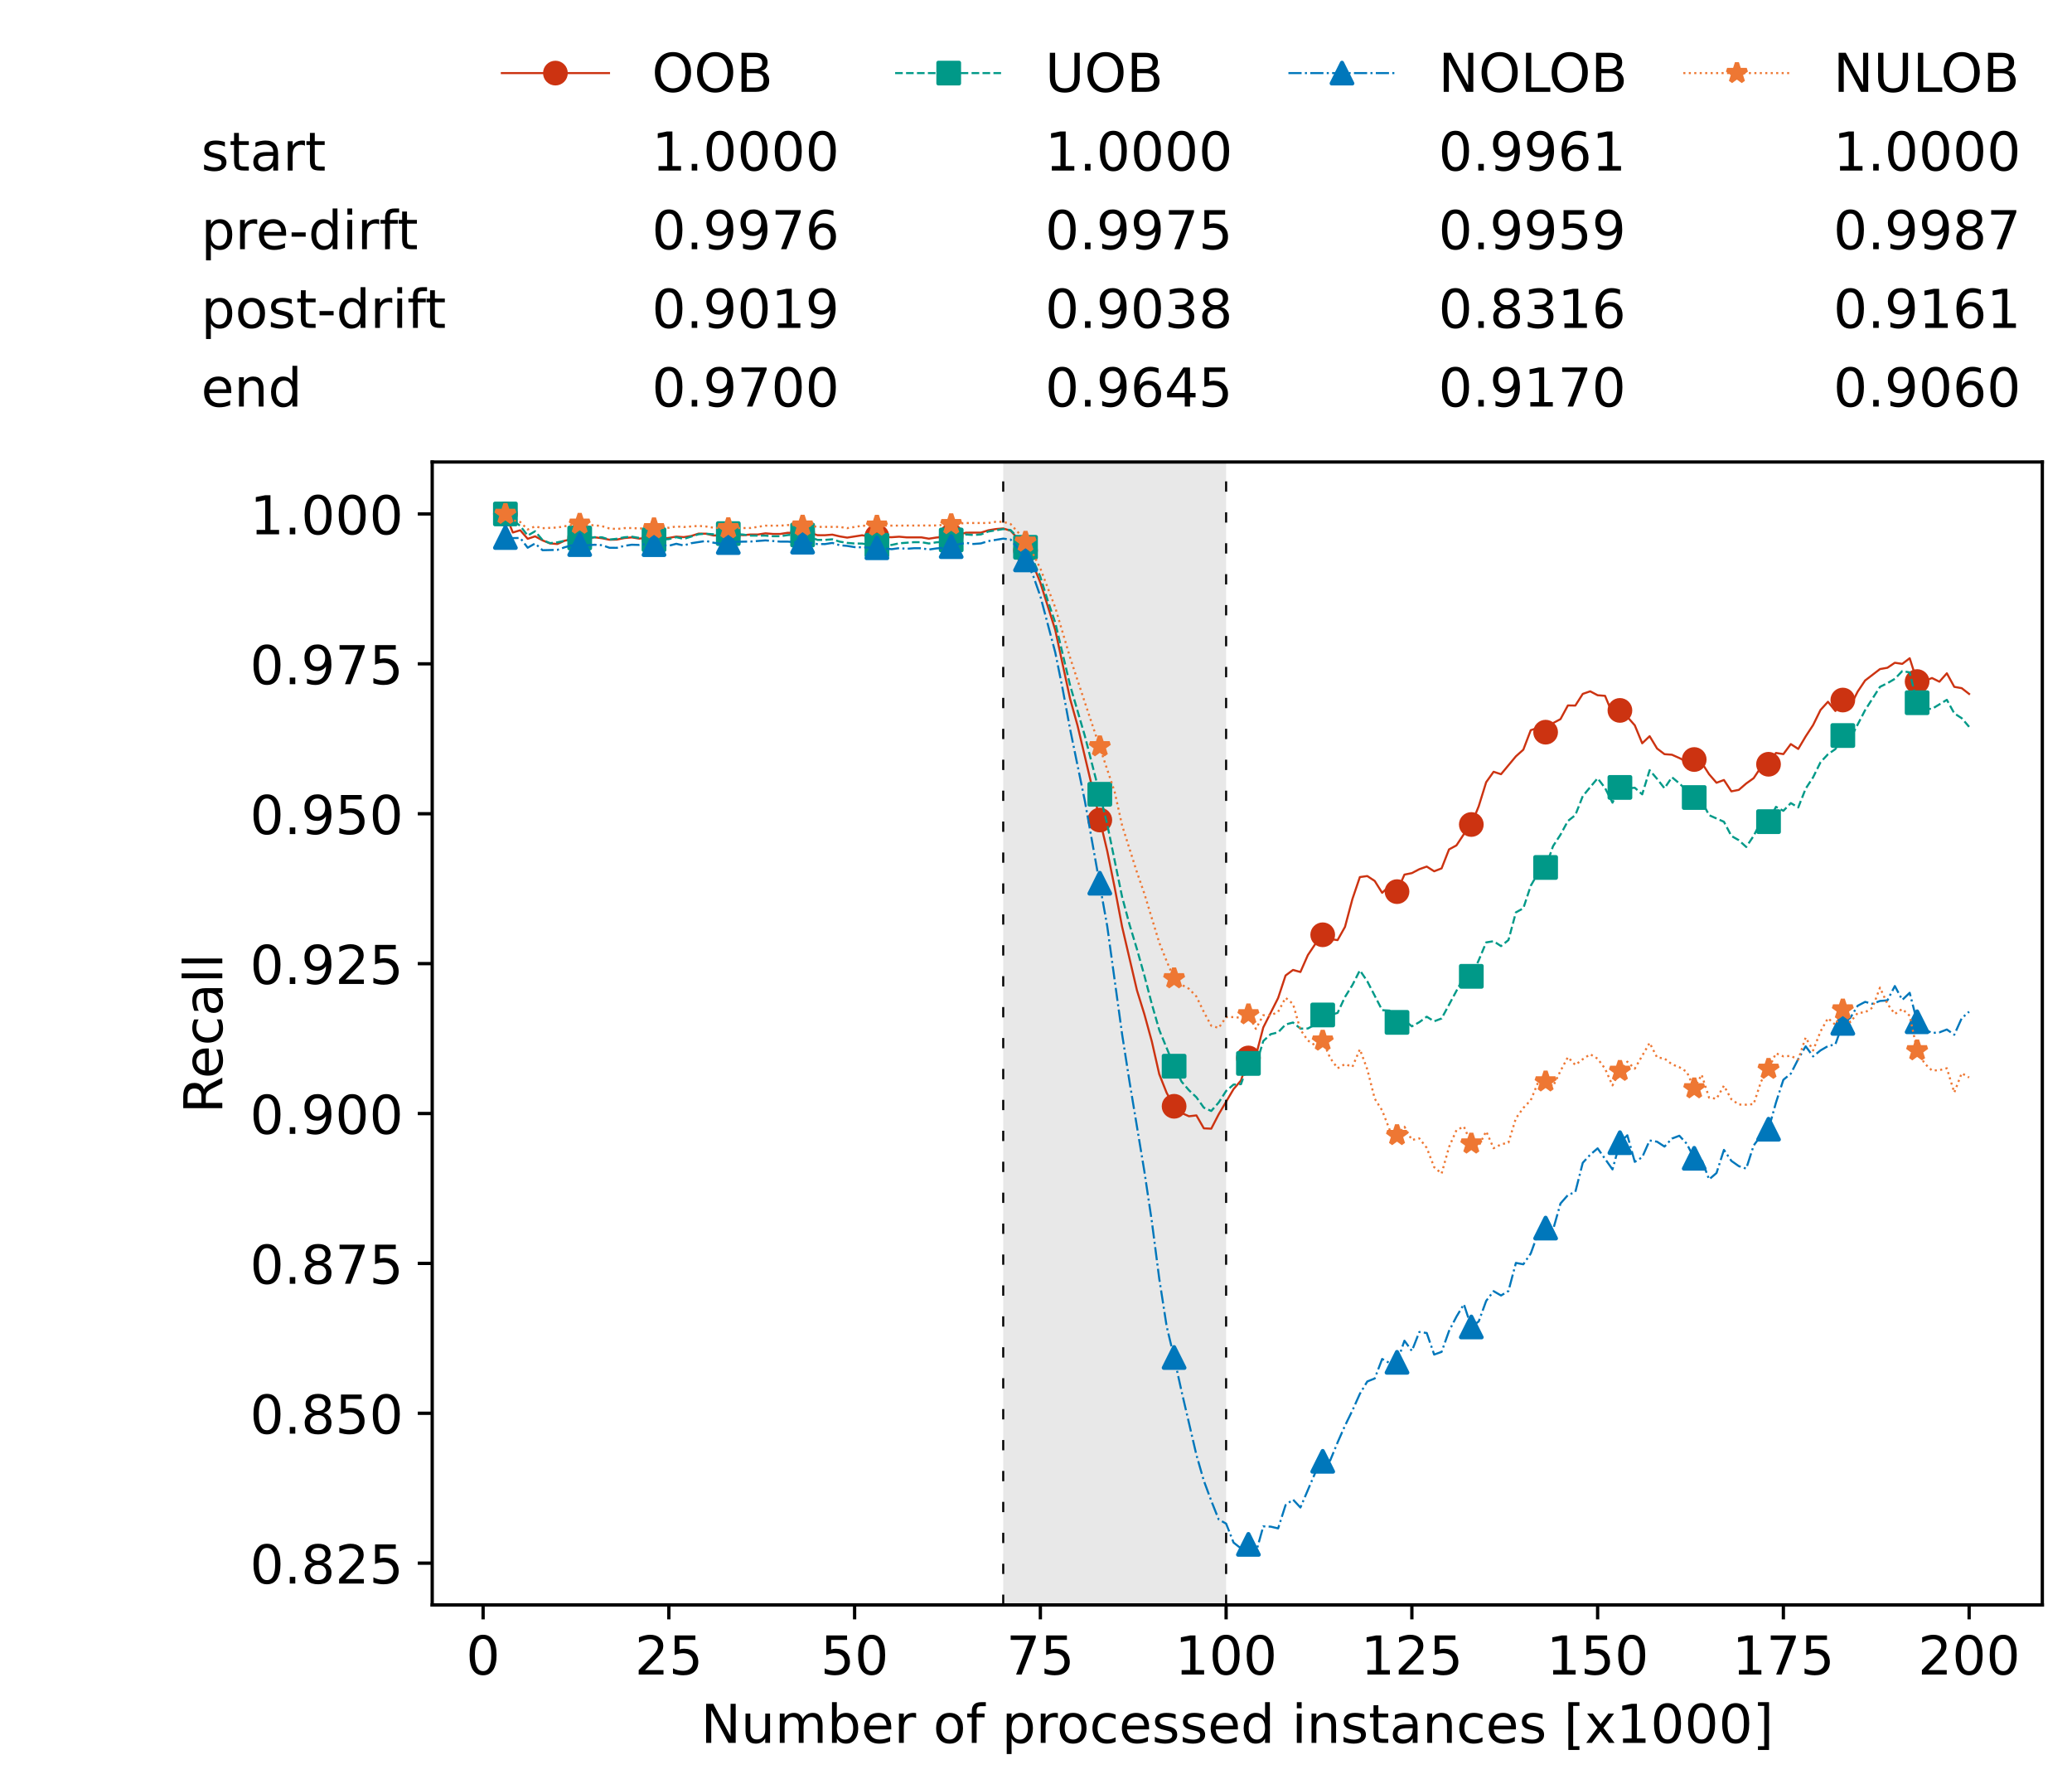 <?xml version="1.0" encoding="utf-8" standalone="no"?>
<!DOCTYPE svg PUBLIC "-//W3C//DTD SVG 1.1//EN"
  "http://www.w3.org/Graphics/SVG/1.1/DTD/svg11.dtd">
<!-- Created with matplotlib (https://matplotlib.org/) -->
<svg height="432.615pt" version="1.1" viewBox="0 0 502.65 432.615" width="502.65pt" xmlns="http://www.w3.org/2000/svg" xmlns:xlink="http://www.w3.org/1999/xlink">
 <defs>
  <style type="text/css">*{stroke-linecap:butt;stroke-linejoin:round;}</style>
 </defs>
 <g id="figure_1">
  <g id="patch_1">
   <path d="M 0 432.615 
L 502.65 432.615 
L 502.65 0 
L 0 0 
z
" style="fill:#ffffff;"/>
  </g>
  <g id="axes_1">
   <g id="patch_2">
    <path d="M 104.85 389.252 
L 495.45 389.252 
L 495.45 112.052 
L 104.85 112.052 
z
" style="fill:#ffffff;"/>
   </g>
   <g id="patch_3">
    <path clip-path="url(#pc8f08d09f1)" d="M 297.446 389.252 
L 297.446 112.052 
L 243.372 112.052 
L 243.372 389.252 
z
" style="fill:#d3d3d3;opacity:0.5;"/>
   </g>
   <g id="matplotlib.axis_1">
    <g id="xtick_1">
     <g id="line2d_1">
      <defs>
       <path d="M 0 0 
L 0 3.5 
" id="ma3e32d1ad1" style="stroke:#000000;stroke-width:0.8;"/>
      </defs>
      <g>
       <use style="stroke:#000000;stroke-width:0.8;" x="117.197" xlink:href="#ma3e32d1ad1" y="389.252"/>
      </g>
     </g>
     <g id="text_1">
      <!-- 0 -->
      <g transform="translate(113.061 406.13)scale(0.13 -0.13)">
       <defs>
        <path d="M 31.781 66.406 
Q 24.172 66.406 20.328 58.906 
Q 16.5 51.422 16.5 36.375 
Q 16.5 21.391 20.328 13.891 
Q 24.172 6.391 31.781 6.391 
Q 39.453 6.391 43.281 13.891 
Q 47.125 21.391 47.125 36.375 
Q 47.125 51.422 43.281 58.906 
Q 39.453 66.406 31.781 66.406 
z
M 31.781 74.219 
Q 44.047 74.219 50.516 64.516 
Q 56.984 54.828 56.984 36.375 
Q 56.984 17.969 50.516 8.266 
Q 44.047 -1.422 31.781 -1.422 
Q 19.531 -1.422 13.062 8.266 
Q 6.594 17.969 6.594 36.375 
Q 6.594 54.828 13.062 64.516 
Q 19.531 74.219 31.781 74.219 
z
" id="DejaVuSans-48"/>
       </defs>
       <use xlink:href="#DejaVuSans-48"/>
      </g>
     </g>
    </g>
    <g id="xtick_2">
     <g id="line2d_2">
      <g>
       <use style="stroke:#000000;stroke-width:0.8;" x="162.259" xlink:href="#ma3e32d1ad1" y="389.252"/>
      </g>
     </g>
     <g id="text_2">
      <!-- 25 -->
      <g transform="translate(153.988 406.13)scale(0.13 -0.13)">
       <defs>
        <path d="M 19.188 8.297 
L 53.609 8.297 
L 53.609 0 
L 7.328 0 
L 7.328 8.297 
Q 12.938 14.109 22.625 23.891 
Q 32.328 33.688 34.812 36.531 
Q 39.547 41.844 41.422 45.531 
Q 43.312 49.219 43.312 52.781 
Q 43.312 58.594 39.234 62.25 
Q 35.156 65.922 28.609 65.922 
Q 23.969 65.922 18.812 64.312 
Q 13.672 62.703 7.812 59.422 
L 7.812 69.391 
Q 13.766 71.781 18.938 73 
Q 24.125 74.219 28.422 74.219 
Q 39.75 74.219 46.484 68.547 
Q 53.219 62.891 53.219 53.422 
Q 53.219 48.922 51.531 44.891 
Q 49.859 40.875 45.406 35.406 
Q 44.188 33.984 37.641 27.219 
Q 31.109 20.453 19.188 8.297 
z
" id="DejaVuSans-50"/>
        <path d="M 10.797 72.906 
L 49.516 72.906 
L 49.516 64.594 
L 19.828 64.594 
L 19.828 46.734 
Q 21.969 47.469 24.109 47.828 
Q 26.266 48.188 28.422 48.188 
Q 40.625 48.188 47.75 41.5 
Q 54.891 34.812 54.891 23.391 
Q 54.891 11.625 47.562 5.094 
Q 40.234 -1.422 26.906 -1.422 
Q 22.312 -1.422 17.547 -0.641 
Q 12.797 0.141 7.719 1.703 
L 7.719 11.625 
Q 12.109 9.234 16.797 8.062 
Q 21.484 6.891 26.703 6.891 
Q 35.156 6.891 40.078 11.328 
Q 45.016 15.766 45.016 23.391 
Q 45.016 31 40.078 35.438 
Q 35.156 39.891 26.703 39.891 
Q 22.75 39.891 18.812 39.016 
Q 14.891 38.141 10.797 36.281 
z
" id="DejaVuSans-53"/>
       </defs>
       <use xlink:href="#DejaVuSans-50"/>
       <use x="63.623" xlink:href="#DejaVuSans-53"/>
      </g>
     </g>
    </g>
    <g id="xtick_3">
     <g id="line2d_3">
      <g>
       <use style="stroke:#000000;stroke-width:0.8;" x="207.322" xlink:href="#ma3e32d1ad1" y="389.252"/>
      </g>
     </g>
     <g id="text_3">
      <!-- 50 -->
      <g transform="translate(199.05 406.13)scale(0.13 -0.13)">
       <use xlink:href="#DejaVuSans-53"/>
       <use x="63.623" xlink:href="#DejaVuSans-48"/>
      </g>
     </g>
    </g>
    <g id="xtick_4">
     <g id="line2d_4">
      <g>
       <use style="stroke:#000000;stroke-width:0.8;" x="252.384" xlink:href="#ma3e32d1ad1" y="389.252"/>
      </g>
     </g>
     <g id="text_4">
      <!-- 75 -->
      <g transform="translate(244.113 406.13)scale(0.13 -0.13)">
       <defs>
        <path d="M 8.203 72.906 
L 55.078 72.906 
L 55.078 68.703 
L 28.609 0 
L 18.312 0 
L 43.219 64.594 
L 8.203 64.594 
z
" id="DejaVuSans-55"/>
       </defs>
       <use xlink:href="#DejaVuSans-55"/>
       <use x="63.623" xlink:href="#DejaVuSans-53"/>
      </g>
     </g>
    </g>
    <g id="xtick_5">
     <g id="line2d_5">
      <g>
       <use style="stroke:#000000;stroke-width:0.8;" x="297.446" xlink:href="#ma3e32d1ad1" y="389.252"/>
      </g>
     </g>
     <g id="text_5">
      <!-- 100 -->
      <g transform="translate(285.039 406.13)scale(0.13 -0.13)">
       <defs>
        <path d="M 12.406 8.297 
L 28.516 8.297 
L 28.516 63.922 
L 10.984 60.406 
L 10.984 69.391 
L 28.422 72.906 
L 38.281 72.906 
L 38.281 8.297 
L 54.391 8.297 
L 54.391 0 
L 12.406 0 
z
" id="DejaVuSans-49"/>
       </defs>
       <use xlink:href="#DejaVuSans-49"/>
       <use x="63.623" xlink:href="#DejaVuSans-48"/>
       <use x="127.246" xlink:href="#DejaVuSans-48"/>
      </g>
     </g>
    </g>
    <g id="xtick_6">
     <g id="line2d_6">
      <g>
       <use style="stroke:#000000;stroke-width:0.8;" x="342.509" xlink:href="#ma3e32d1ad1" y="389.252"/>
      </g>
     </g>
     <g id="text_6">
      <!-- 125 -->
      <g transform="translate(330.102 406.13)scale(0.13 -0.13)">
       <use xlink:href="#DejaVuSans-49"/>
       <use x="63.623" xlink:href="#DejaVuSans-50"/>
       <use x="127.246" xlink:href="#DejaVuSans-53"/>
      </g>
     </g>
    </g>
    <g id="xtick_7">
     <g id="line2d_7">
      <g>
       <use style="stroke:#000000;stroke-width:0.8;" x="387.571" xlink:href="#ma3e32d1ad1" y="389.252"/>
      </g>
     </g>
     <g id="text_7">
      <!-- 150 -->
      <g transform="translate(375.164 406.13)scale(0.13 -0.13)">
       <use xlink:href="#DejaVuSans-49"/>
       <use x="63.623" xlink:href="#DejaVuSans-53"/>
       <use x="127.246" xlink:href="#DejaVuSans-48"/>
      </g>
     </g>
    </g>
    <g id="xtick_8">
     <g id="line2d_8">
      <g>
       <use style="stroke:#000000;stroke-width:0.8;" x="432.633" xlink:href="#ma3e32d1ad1" y="389.252"/>
      </g>
     </g>
     <g id="text_8">
      <!-- 175 -->
      <g transform="translate(420.226 406.13)scale(0.13 -0.13)">
       <use xlink:href="#DejaVuSans-49"/>
       <use x="63.623" xlink:href="#DejaVuSans-55"/>
       <use x="127.246" xlink:href="#DejaVuSans-53"/>
      </g>
     </g>
    </g>
    <g id="xtick_9">
     <g id="line2d_9">
      <g>
       <use style="stroke:#000000;stroke-width:0.8;" x="477.695" xlink:href="#ma3e32d1ad1" y="389.252"/>
      </g>
     </g>
     <g id="text_9">
      <!-- 200 -->
      <g transform="translate(465.289 406.13)scale(0.13 -0.13)">
       <use xlink:href="#DejaVuSans-50"/>
       <use x="63.623" xlink:href="#DejaVuSans-48"/>
       <use x="127.246" xlink:href="#DejaVuSans-48"/>
      </g>
     </g>
    </g>
    <g id="text_10">
     <!-- Number of processed instances [x1000] -->
     <g transform="translate(170.025 422.711)scale(0.13 -0.13)">
      <defs>
       <path d="M 9.812 72.906 
L 23.094 72.906 
L 55.422 11.922 
L 55.422 72.906 
L 64.984 72.906 
L 64.984 0 
L 51.703 0 
L 19.391 60.984 
L 19.391 0 
L 9.812 0 
z
" id="DejaVuSans-78"/>
       <path d="M 8.5 21.578 
L 8.5 54.688 
L 17.484 54.688 
L 17.484 21.922 
Q 17.484 14.156 20.5 10.266 
Q 23.531 6.391 29.594 6.391 
Q 36.859 6.391 41.078 11.031 
Q 45.312 15.672 45.312 23.688 
L 45.312 54.688 
L 54.297 54.688 
L 54.297 0 
L 45.312 0 
L 45.312 8.406 
Q 42.047 3.422 37.719 1 
Q 33.406 -1.422 27.688 -1.422 
Q 18.266 -1.422 13.375 4.438 
Q 8.5 10.297 8.5 21.578 
z
M 31.109 56 
z
" id="DejaVuSans-117"/>
       <path d="M 52 44.188 
Q 55.375 50.25 60.062 53.125 
Q 64.75 56 71.094 56 
Q 79.641 56 84.281 50.016 
Q 88.922 44.047 88.922 33.016 
L 88.922 0 
L 79.891 0 
L 79.891 32.719 
Q 79.891 40.578 77.094 44.375 
Q 74.312 48.188 68.609 48.188 
Q 61.625 48.188 57.562 43.547 
Q 53.516 38.922 53.516 30.906 
L 53.516 0 
L 44.484 0 
L 44.484 32.719 
Q 44.484 40.625 41.703 44.406 
Q 38.922 48.188 33.109 48.188 
Q 26.219 48.188 22.156 43.531 
Q 18.109 38.875 18.109 30.906 
L 18.109 0 
L 9.078 0 
L 9.078 54.688 
L 18.109 54.688 
L 18.109 46.188 
Q 21.188 51.219 25.484 53.609 
Q 29.781 56 35.688 56 
Q 41.656 56 45.828 52.969 
Q 50 49.953 52 44.188 
z
" id="DejaVuSans-109"/>
       <path d="M 48.688 27.297 
Q 48.688 37.203 44.609 42.844 
Q 40.531 48.484 33.406 48.484 
Q 26.266 48.484 22.188 42.844 
Q 18.109 37.203 18.109 27.297 
Q 18.109 17.391 22.188 11.75 
Q 26.266 6.109 33.406 6.109 
Q 40.531 6.109 44.609 11.75 
Q 48.688 17.391 48.688 27.297 
z
M 18.109 46.391 
Q 20.953 51.266 25.266 53.625 
Q 29.594 56 35.594 56 
Q 45.562 56 51.781 48.094 
Q 58.016 40.188 58.016 27.297 
Q 58.016 14.406 51.781 6.484 
Q 45.562 -1.422 35.594 -1.422 
Q 29.594 -1.422 25.266 0.953 
Q 20.953 3.328 18.109 8.203 
L 18.109 0 
L 9.078 0 
L 9.078 75.984 
L 18.109 75.984 
z
" id="DejaVuSans-98"/>
       <path d="M 56.203 29.594 
L 56.203 25.203 
L 14.891 25.203 
Q 15.484 15.922 20.484 11.062 
Q 25.484 6.203 34.422 6.203 
Q 39.594 6.203 44.453 7.469 
Q 49.312 8.734 54.109 11.281 
L 54.109 2.781 
Q 49.266 0.734 44.188 -0.344 
Q 39.109 -1.422 33.891 -1.422 
Q 20.797 -1.422 13.156 6.188 
Q 5.516 13.812 5.516 26.812 
Q 5.516 40.234 12.766 48.109 
Q 20.016 56 32.328 56 
Q 43.359 56 49.781 48.891 
Q 56.203 41.797 56.203 29.594 
z
M 47.219 32.234 
Q 47.125 39.594 43.094 43.984 
Q 39.062 48.391 32.422 48.391 
Q 24.906 48.391 20.391 44.141 
Q 15.875 39.891 15.188 32.172 
z
" id="DejaVuSans-101"/>
       <path d="M 41.109 46.297 
Q 39.594 47.172 37.812 47.578 
Q 36.031 48 33.891 48 
Q 26.266 48 22.188 43.047 
Q 18.109 38.094 18.109 28.812 
L 18.109 0 
L 9.078 0 
L 9.078 54.688 
L 18.109 54.688 
L 18.109 46.188 
Q 20.953 51.172 25.484 53.578 
Q 30.031 56 36.531 56 
Q 37.453 56 38.578 55.875 
Q 39.703 55.766 41.062 55.516 
z
" id="DejaVuSans-114"/>
       <path id="DejaVuSans-32"/>
       <path d="M 30.609 48.391 
Q 23.391 48.391 19.188 42.75 
Q 14.984 37.109 14.984 27.297 
Q 14.984 17.484 19.156 11.844 
Q 23.344 6.203 30.609 6.203 
Q 37.797 6.203 41.984 11.859 
Q 46.188 17.531 46.188 27.297 
Q 46.188 37.016 41.984 42.703 
Q 37.797 48.391 30.609 48.391 
z
M 30.609 56 
Q 42.328 56 49.016 48.375 
Q 55.719 40.766 55.719 27.297 
Q 55.719 13.875 49.016 6.219 
Q 42.328 -1.422 30.609 -1.422 
Q 18.844 -1.422 12.172 6.219 
Q 5.516 13.875 5.516 27.297 
Q 5.516 40.766 12.172 48.375 
Q 18.844 56 30.609 56 
z
" id="DejaVuSans-111"/>
       <path d="M 37.109 75.984 
L 37.109 68.5 
L 28.516 68.5 
Q 23.688 68.5 21.797 66.547 
Q 19.922 64.594 19.922 59.516 
L 19.922 54.688 
L 34.719 54.688 
L 34.719 47.703 
L 19.922 47.703 
L 19.922 0 
L 10.891 0 
L 10.891 47.703 
L 2.297 47.703 
L 2.297 54.688 
L 10.891 54.688 
L 10.891 58.5 
Q 10.891 67.625 15.141 71.797 
Q 19.391 75.984 28.609 75.984 
z
" id="DejaVuSans-102"/>
       <path d="M 18.109 8.203 
L 18.109 -20.797 
L 9.078 -20.797 
L 9.078 54.688 
L 18.109 54.688 
L 18.109 46.391 
Q 20.953 51.266 25.266 53.625 
Q 29.594 56 35.594 56 
Q 45.562 56 51.781 48.094 
Q 58.016 40.188 58.016 27.297 
Q 58.016 14.406 51.781 6.484 
Q 45.562 -1.422 35.594 -1.422 
Q 29.594 -1.422 25.266 0.953 
Q 20.953 3.328 18.109 8.203 
z
M 48.688 27.297 
Q 48.688 37.203 44.609 42.844 
Q 40.531 48.484 33.406 48.484 
Q 26.266 48.484 22.188 42.844 
Q 18.109 37.203 18.109 27.297 
Q 18.109 17.391 22.188 11.75 
Q 26.266 6.109 33.406 6.109 
Q 40.531 6.109 44.609 11.75 
Q 48.688 17.391 48.688 27.297 
z
" id="DejaVuSans-112"/>
       <path d="M 48.781 52.594 
L 48.781 44.188 
Q 44.969 46.297 41.141 47.344 
Q 37.312 48.391 33.406 48.391 
Q 24.656 48.391 19.812 42.844 
Q 14.984 37.312 14.984 27.297 
Q 14.984 17.281 19.812 11.734 
Q 24.656 6.203 33.406 6.203 
Q 37.312 6.203 41.141 7.25 
Q 44.969 8.297 48.781 10.406 
L 48.781 2.094 
Q 45.016 0.344 40.984 -0.531 
Q 36.969 -1.422 32.422 -1.422 
Q 20.062 -1.422 12.781 6.344 
Q 5.516 14.109 5.516 27.297 
Q 5.516 40.672 12.859 48.328 
Q 20.219 56 33.016 56 
Q 37.156 56 41.109 55.141 
Q 45.062 54.297 48.781 52.594 
z
" id="DejaVuSans-99"/>
       <path d="M 44.281 53.078 
L 44.281 44.578 
Q 40.484 46.531 36.375 47.5 
Q 32.281 48.484 27.875 48.484 
Q 21.188 48.484 17.844 46.438 
Q 14.5 44.391 14.5 40.281 
Q 14.5 37.156 16.891 35.375 
Q 19.281 33.594 26.516 31.984 
L 29.594 31.297 
Q 39.156 29.25 43.188 25.516 
Q 47.219 21.781 47.219 15.094 
Q 47.219 7.469 41.188 3.016 
Q 35.156 -1.422 24.609 -1.422 
Q 20.219 -1.422 15.453 -0.562 
Q 10.688 0.297 5.422 2 
L 5.422 11.281 
Q 10.406 8.688 15.234 7.391 
Q 20.062 6.109 24.812 6.109 
Q 31.156 6.109 34.562 8.281 
Q 37.984 10.453 37.984 14.406 
Q 37.984 18.062 35.516 20.016 
Q 33.062 21.969 24.703 23.781 
L 21.578 24.516 
Q 13.234 26.266 9.516 29.906 
Q 5.812 33.547 5.812 39.891 
Q 5.812 47.609 11.281 51.797 
Q 16.75 56 26.812 56 
Q 31.781 56 36.172 55.266 
Q 40.578 54.547 44.281 53.078 
z
" id="DejaVuSans-115"/>
       <path d="M 45.406 46.391 
L 45.406 75.984 
L 54.391 75.984 
L 54.391 0 
L 45.406 0 
L 45.406 8.203 
Q 42.578 3.328 38.25 0.953 
Q 33.938 -1.422 27.875 -1.422 
Q 17.969 -1.422 11.734 6.484 
Q 5.516 14.406 5.516 27.297 
Q 5.516 40.188 11.734 48.094 
Q 17.969 56 27.875 56 
Q 33.938 56 38.25 53.625 
Q 42.578 51.266 45.406 46.391 
z
M 14.797 27.297 
Q 14.797 17.391 18.875 11.75 
Q 22.953 6.109 30.078 6.109 
Q 37.203 6.109 41.297 11.75 
Q 45.406 17.391 45.406 27.297 
Q 45.406 37.203 41.297 42.844 
Q 37.203 48.484 30.078 48.484 
Q 22.953 48.484 18.875 42.844 
Q 14.797 37.203 14.797 27.297 
z
" id="DejaVuSans-100"/>
       <path d="M 9.422 54.688 
L 18.406 54.688 
L 18.406 0 
L 9.422 0 
z
M 9.422 75.984 
L 18.406 75.984 
L 18.406 64.594 
L 9.422 64.594 
z
" id="DejaVuSans-105"/>
       <path d="M 54.891 33.016 
L 54.891 0 
L 45.906 0 
L 45.906 32.719 
Q 45.906 40.484 42.875 44.328 
Q 39.844 48.188 33.797 48.188 
Q 26.516 48.188 22.312 43.547 
Q 18.109 38.922 18.109 30.906 
L 18.109 0 
L 9.078 0 
L 9.078 54.688 
L 18.109 54.688 
L 18.109 46.188 
Q 21.344 51.125 25.703 53.562 
Q 30.078 56 35.797 56 
Q 45.219 56 50.047 50.172 
Q 54.891 44.344 54.891 33.016 
z
" id="DejaVuSans-110"/>
       <path d="M 18.312 70.219 
L 18.312 54.688 
L 36.812 54.688 
L 36.812 47.703 
L 18.312 47.703 
L 18.312 18.016 
Q 18.312 11.328 20.141 9.422 
Q 21.969 7.516 27.594 7.516 
L 36.812 7.516 
L 36.812 0 
L 27.594 0 
Q 17.188 0 13.234 3.875 
Q 9.281 7.766 9.281 18.016 
L 9.281 47.703 
L 2.688 47.703 
L 2.688 54.688 
L 9.281 54.688 
L 9.281 70.219 
z
" id="DejaVuSans-116"/>
       <path d="M 34.281 27.484 
Q 23.391 27.484 19.188 25 
Q 14.984 22.516 14.984 16.5 
Q 14.984 11.719 18.141 8.906 
Q 21.297 6.109 26.703 6.109 
Q 34.188 6.109 38.703 11.406 
Q 43.219 16.703 43.219 25.484 
L 43.219 27.484 
z
M 52.203 31.203 
L 52.203 0 
L 43.219 0 
L 43.219 8.297 
Q 40.141 3.328 35.547 0.953 
Q 30.953 -1.422 24.312 -1.422 
Q 15.922 -1.422 10.953 3.297 
Q 6 8.016 6 15.922 
Q 6 25.141 12.172 29.828 
Q 18.359 34.516 30.609 34.516 
L 43.219 34.516 
L 43.219 35.406 
Q 43.219 41.609 39.141 45 
Q 35.062 48.391 27.688 48.391 
Q 23 48.391 18.547 47.266 
Q 14.109 46.141 10.016 43.891 
L 10.016 52.203 
Q 14.938 54.109 19.578 55.047 
Q 24.219 56 28.609 56 
Q 40.484 56 46.344 49.844 
Q 52.203 43.703 52.203 31.203 
z
" id="DejaVuSans-97"/>
       <path d="M 8.594 75.984 
L 29.297 75.984 
L 29.297 69 
L 17.578 69 
L 17.578 -6.203 
L 29.297 -6.203 
L 29.297 -13.188 
L 8.594 -13.188 
z
" id="DejaVuSans-91"/>
       <path d="M 54.891 54.688 
L 35.109 28.078 
L 55.906 0 
L 45.312 0 
L 29.391 21.484 
L 13.484 0 
L 2.875 0 
L 24.125 28.609 
L 4.688 54.688 
L 15.281 54.688 
L 29.781 35.203 
L 44.281 54.688 
z
" id="DejaVuSans-120"/>
       <path d="M 30.422 75.984 
L 30.422 -13.188 
L 9.719 -13.188 
L 9.719 -6.203 
L 21.391 -6.203 
L 21.391 69 
L 9.719 69 
L 9.719 75.984 
z
" id="DejaVuSans-93"/>
      </defs>
      <use xlink:href="#DejaVuSans-78"/>
      <use x="74.805" xlink:href="#DejaVuSans-117"/>
      <use x="138.184" xlink:href="#DejaVuSans-109"/>
      <use x="235.596" xlink:href="#DejaVuSans-98"/>
      <use x="299.072" xlink:href="#DejaVuSans-101"/>
      <use x="360.596" xlink:href="#DejaVuSans-114"/>
      <use x="401.709" xlink:href="#DejaVuSans-32"/>
      <use x="433.496" xlink:href="#DejaVuSans-111"/>
      <use x="494.678" xlink:href="#DejaVuSans-102"/>
      <use x="529.883" xlink:href="#DejaVuSans-32"/>
      <use x="561.67" xlink:href="#DejaVuSans-112"/>
      <use x="625.146" xlink:href="#DejaVuSans-114"/>
      <use x="664.01" xlink:href="#DejaVuSans-111"/>
      <use x="725.191" xlink:href="#DejaVuSans-99"/>
      <use x="780.172" xlink:href="#DejaVuSans-101"/>
      <use x="841.695" xlink:href="#DejaVuSans-115"/>
      <use x="893.795" xlink:href="#DejaVuSans-115"/>
      <use x="945.895" xlink:href="#DejaVuSans-101"/>
      <use x="1007.418" xlink:href="#DejaVuSans-100"/>
      <use x="1070.895" xlink:href="#DejaVuSans-32"/>
      <use x="1102.682" xlink:href="#DejaVuSans-105"/>
      <use x="1130.465" xlink:href="#DejaVuSans-110"/>
      <use x="1193.844" xlink:href="#DejaVuSans-115"/>
      <use x="1245.943" xlink:href="#DejaVuSans-116"/>
      <use x="1285.152" xlink:href="#DejaVuSans-97"/>
      <use x="1346.432" xlink:href="#DejaVuSans-110"/>
      <use x="1409.811" xlink:href="#DejaVuSans-99"/>
      <use x="1464.791" xlink:href="#DejaVuSans-101"/>
      <use x="1526.314" xlink:href="#DejaVuSans-115"/>
      <use x="1578.414" xlink:href="#DejaVuSans-32"/>
      <use x="1610.201" xlink:href="#DejaVuSans-91"/>
      <use x="1649.215" xlink:href="#DejaVuSans-120"/>
      <use x="1708.395" xlink:href="#DejaVuSans-49"/>
      <use x="1772.018" xlink:href="#DejaVuSans-48"/>
      <use x="1835.641" xlink:href="#DejaVuSans-48"/>
      <use x="1899.264" xlink:href="#DejaVuSans-48"/>
      <use x="1962.887" xlink:href="#DejaVuSans-93"/>
     </g>
    </g>
   </g>
   <g id="matplotlib.axis_2">
    <g id="ytick_1">
     <g id="line2d_10">
      <defs>
       <path d="M 0 0 
L -3.5 0 
" id="mcc902dddc9" style="stroke:#000000;stroke-width:0.8;"/>
      </defs>
      <g>
       <use style="stroke:#000000;stroke-width:0.8;" x="104.85" xlink:href="#mcc902dddc9" y="379.12"/>
      </g>
     </g>
     <g id="text_11">
      <!-- 0.825 -->
      <g transform="translate(60.633 384.059)scale(0.13 -0.13)">
       <defs>
        <path d="M 10.688 12.406 
L 21 12.406 
L 21 0 
L 10.688 0 
z
" id="DejaVuSans-46"/>
        <path d="M 31.781 34.625 
Q 24.75 34.625 20.719 30.859 
Q 16.703 27.094 16.703 20.516 
Q 16.703 13.922 20.719 10.156 
Q 24.75 6.391 31.781 6.391 
Q 38.812 6.391 42.859 10.172 
Q 46.922 13.969 46.922 20.516 
Q 46.922 27.094 42.891 30.859 
Q 38.875 34.625 31.781 34.625 
z
M 21.922 38.812 
Q 15.578 40.375 12.031 44.719 
Q 8.5 49.078 8.5 55.328 
Q 8.5 64.062 14.719 69.141 
Q 20.953 74.219 31.781 74.219 
Q 42.672 74.219 48.875 69.141 
Q 55.078 64.062 55.078 55.328 
Q 55.078 49.078 51.531 44.719 
Q 48 40.375 41.703 38.812 
Q 48.828 37.156 52.797 32.312 
Q 56.781 27.484 56.781 20.516 
Q 56.781 9.906 50.312 4.234 
Q 43.844 -1.422 31.781 -1.422 
Q 19.734 -1.422 13.25 4.234 
Q 6.781 9.906 6.781 20.516 
Q 6.781 27.484 10.781 32.312 
Q 14.797 37.156 21.922 38.812 
z
M 18.312 54.391 
Q 18.312 48.734 21.844 45.562 
Q 25.391 42.391 31.781 42.391 
Q 38.141 42.391 41.719 45.562 
Q 45.312 48.734 45.312 54.391 
Q 45.312 60.062 41.719 63.234 
Q 38.141 66.406 31.781 66.406 
Q 25.391 66.406 21.844 63.234 
Q 18.312 60.062 18.312 54.391 
z
" id="DejaVuSans-56"/>
       </defs>
       <use xlink:href="#DejaVuSans-48"/>
       <use x="63.623" xlink:href="#DejaVuSans-46"/>
       <use x="95.41" xlink:href="#DejaVuSans-56"/>
       <use x="159.033" xlink:href="#DejaVuSans-50"/>
       <use x="222.656" xlink:href="#DejaVuSans-53"/>
      </g>
     </g>
    </g>
    <g id="ytick_2">
     <g id="line2d_11">
      <g>
       <use style="stroke:#000000;stroke-width:0.8;" x="104.85" xlink:href="#mcc902dddc9" y="342.768"/>
      </g>
     </g>
     <g id="text_12">
      <!-- 0.850 -->
      <g transform="translate(60.633 347.707)scale(0.13 -0.13)">
       <use xlink:href="#DejaVuSans-48"/>
       <use x="63.623" xlink:href="#DejaVuSans-46"/>
       <use x="95.41" xlink:href="#DejaVuSans-56"/>
       <use x="159.033" xlink:href="#DejaVuSans-53"/>
       <use x="222.656" xlink:href="#DejaVuSans-48"/>
      </g>
     </g>
    </g>
    <g id="ytick_3">
     <g id="line2d_12">
      <g>
       <use style="stroke:#000000;stroke-width:0.8;" x="104.85" xlink:href="#mcc902dddc9" y="306.415"/>
      </g>
     </g>
     <g id="text_13">
      <!-- 0.875 -->
      <g transform="translate(60.633 311.354)scale(0.13 -0.13)">
       <use xlink:href="#DejaVuSans-48"/>
       <use x="63.623" xlink:href="#DejaVuSans-46"/>
       <use x="95.41" xlink:href="#DejaVuSans-56"/>
       <use x="159.033" xlink:href="#DejaVuSans-55"/>
       <use x="222.656" xlink:href="#DejaVuSans-53"/>
      </g>
     </g>
    </g>
    <g id="ytick_4">
     <g id="line2d_13">
      <g>
       <use style="stroke:#000000;stroke-width:0.8;" x="104.85" xlink:href="#mcc902dddc9" y="270.062"/>
      </g>
     </g>
     <g id="text_14">
      <!-- 0.900 -->
      <g transform="translate(60.633 275.001)scale(0.13 -0.13)">
       <defs>
        <path d="M 10.984 1.516 
L 10.984 10.5 
Q 14.703 8.734 18.5 7.812 
Q 22.312 6.891 25.984 6.891 
Q 35.75 6.891 40.891 13.453 
Q 46.047 20.016 46.781 33.406 
Q 43.953 29.203 39.594 26.953 
Q 35.25 24.703 29.984 24.703 
Q 19.047 24.703 12.672 31.312 
Q 6.297 37.938 6.297 49.422 
Q 6.297 60.641 12.938 67.422 
Q 19.578 74.219 30.609 74.219 
Q 43.266 74.219 49.922 64.516 
Q 56.594 54.828 56.594 36.375 
Q 56.594 19.141 48.406 8.859 
Q 40.234 -1.422 26.422 -1.422 
Q 22.703 -1.422 18.891 -0.688 
Q 15.094 0.047 10.984 1.516 
z
M 30.609 32.422 
Q 37.25 32.422 41.125 36.953 
Q 45.016 41.5 45.016 49.422 
Q 45.016 57.281 41.125 61.844 
Q 37.25 66.406 30.609 66.406 
Q 23.969 66.406 20.094 61.844 
Q 16.219 57.281 16.219 49.422 
Q 16.219 41.5 20.094 36.953 
Q 23.969 32.422 30.609 32.422 
z
" id="DejaVuSans-57"/>
       </defs>
       <use xlink:href="#DejaVuSans-48"/>
       <use x="63.623" xlink:href="#DejaVuSans-46"/>
       <use x="95.41" xlink:href="#DejaVuSans-57"/>
       <use x="159.033" xlink:href="#DejaVuSans-48"/>
       <use x="222.656" xlink:href="#DejaVuSans-48"/>
      </g>
     </g>
    </g>
    <g id="ytick_5">
     <g id="line2d_14">
      <g>
       <use style="stroke:#000000;stroke-width:0.8;" x="104.85" xlink:href="#mcc902dddc9" y="233.71"/>
      </g>
     </g>
     <g id="text_15">
      <!-- 0.925 -->
      <g transform="translate(60.633 238.649)scale(0.13 -0.13)">
       <use xlink:href="#DejaVuSans-48"/>
       <use x="63.623" xlink:href="#DejaVuSans-46"/>
       <use x="95.41" xlink:href="#DejaVuSans-57"/>
       <use x="159.033" xlink:href="#DejaVuSans-50"/>
       <use x="222.656" xlink:href="#DejaVuSans-53"/>
      </g>
     </g>
    </g>
    <g id="ytick_6">
     <g id="line2d_15">
      <g>
       <use style="stroke:#000000;stroke-width:0.8;" x="104.85" xlink:href="#mcc902dddc9" y="197.357"/>
      </g>
     </g>
     <g id="text_16">
      <!-- 0.950 -->
      <g transform="translate(60.633 202.296)scale(0.13 -0.13)">
       <use xlink:href="#DejaVuSans-48"/>
       <use x="63.623" xlink:href="#DejaVuSans-46"/>
       <use x="95.41" xlink:href="#DejaVuSans-57"/>
       <use x="159.033" xlink:href="#DejaVuSans-53"/>
       <use x="222.656" xlink:href="#DejaVuSans-48"/>
      </g>
     </g>
    </g>
    <g id="ytick_7">
     <g id="line2d_16">
      <g>
       <use style="stroke:#000000;stroke-width:0.8;" x="104.85" xlink:href="#mcc902dddc9" y="161.004"/>
      </g>
     </g>
     <g id="text_17">
      <!-- 0.975 -->
      <g transform="translate(60.633 165.943)scale(0.13 -0.13)">
       <use xlink:href="#DejaVuSans-48"/>
       <use x="63.623" xlink:href="#DejaVuSans-46"/>
       <use x="95.41" xlink:href="#DejaVuSans-57"/>
       <use x="159.033" xlink:href="#DejaVuSans-55"/>
       <use x="222.656" xlink:href="#DejaVuSans-53"/>
      </g>
     </g>
    </g>
    <g id="ytick_8">
     <g id="line2d_17">
      <g>
       <use style="stroke:#000000;stroke-width:0.8;" x="104.85" xlink:href="#mcc902dddc9" y="124.652"/>
      </g>
     </g>
     <g id="text_18">
      <!-- 1.000 -->
      <g transform="translate(60.633 129.591)scale(0.13 -0.13)">
       <use xlink:href="#DejaVuSans-49"/>
       <use x="63.623" xlink:href="#DejaVuSans-46"/>
       <use x="95.41" xlink:href="#DejaVuSans-48"/>
       <use x="159.033" xlink:href="#DejaVuSans-48"/>
       <use x="222.656" xlink:href="#DejaVuSans-48"/>
      </g>
     </g>
    </g>
    <g id="text_19">
     <!-- Recall -->
     <g transform="translate(53.93 270.044)rotate(-90)scale(0.13 -0.13)">
      <defs>
       <path d="M 44.391 34.188 
Q 47.562 33.109 50.562 29.594 
Q 53.562 26.078 56.594 19.922 
L 66.609 0 
L 56 0 
L 46.688 18.703 
Q 43.062 26.031 39.672 28.422 
Q 36.281 30.812 30.422 30.812 
L 19.672 30.812 
L 19.672 0 
L 9.812 0 
L 9.812 72.906 
L 32.078 72.906 
Q 44.578 72.906 50.734 67.672 
Q 56.891 62.453 56.891 51.906 
Q 56.891 45.016 53.688 40.469 
Q 50.484 35.938 44.391 34.188 
z
M 19.672 64.797 
L 19.672 38.922 
L 32.078 38.922 
Q 39.203 38.922 42.844 42.219 
Q 46.484 45.516 46.484 51.906 
Q 46.484 58.297 42.844 61.547 
Q 39.203 64.797 32.078 64.797 
z
" id="DejaVuSans-82"/>
       <path d="M 9.422 75.984 
L 18.406 75.984 
L 18.406 0 
L 9.422 0 
z
" id="DejaVuSans-108"/>
      </defs>
      <use xlink:href="#DejaVuSans-82"/>
      <use x="64.982" xlink:href="#DejaVuSans-101"/>
      <use x="126.506" xlink:href="#DejaVuSans-99"/>
      <use x="181.486" xlink:href="#DejaVuSans-97"/>
      <use x="242.766" xlink:href="#DejaVuSans-108"/>
      <use x="270.549" xlink:href="#DejaVuSans-108"/>
     </g>
    </g>
   </g>
   <g id="line2d_18"/>
   <g id="line2d_19"/>
   <g id="line2d_20"/>
   <g id="line2d_21"/>
   <g id="line2d_22"/>
   <g id="line2d_23">
    <path clip-path="url(#pc8f08d09f1)" d="M 122.605 124.652 
L 124.407 129.149 
L 126.21 128.608 
L 128.012 130.68 
L 129.815 130.079 
L 131.617 131.061 
L 133.419 131.797 
L 135.222 131.935 
L 137.024 131.125 
L 140.629 130.503 
L 142.432 130.531 
L 144.234 130.312 
L 146.037 130.538 
L 147.839 130.901 
L 149.642 130.864 
L 151.444 130.499 
L 153.247 130.337 
L 155.049 130.627 
L 156.852 130.472 
L 158.654 130.768 
L 162.259 130.461 
L 164.062 130.139 
L 165.864 130.274 
L 167.667 129.999 
L 169.469 129.42 
L 171.272 129.443 
L 173.074 129.873 
L 174.877 129.862 
L 176.679 129.709 
L 178.482 129.676 
L 180.284 129.8 
L 182.087 129.633 
L 183.889 129.633 
L 185.692 129.35 
L 187.494 129.498 
L 189.297 129.498 
L 191.099 129.218 
L 196.507 129.213 
L 198.309 129.804 
L 200.112 129.811 
L 201.914 129.667 
L 203.717 130.093 
L 205.519 130.39 
L 209.124 129.825 
L 210.927 130.096 
L 212.729 130.096 
L 214.532 130.266 
L 216.334 130.29 
L 218.137 130.17 
L 219.939 130.33 
L 223.544 130.334 
L 225.347 130.649 
L 227.149 130.37 
L 228.952 130.225 
L 232.557 129.648 
L 234.359 129.191 
L 237.964 129.181 
L 239.767 128.615 
L 241.569 128.317 
L 243.372 128.169 
L 245.174 128.713 
L 246.976 130.724 
L 248.779 133.501 
L 250.581 136.864 
L 252.384 141.326 
L 255.989 152.761 
L 259.594 169.473 
L 261.396 175.954 
L 268.606 206.396 
L 270.409 215.258 
L 272.211 224.752 
L 275.816 240.19 
L 277.619 245.994 
L 279.421 252.575 
L 281.224 260.519 
L 283.026 265.067 
L 284.829 268.312 
L 286.631 269.928 
L 288.434 270.731 
L 290.236 270.519 
L 292.039 273.661 
L 293.841 273.741 
L 295.644 270.256 
L 299.249 264.146 
L 301.051 262.055 
L 302.854 256.593 
L 304.656 256.116 
L 306.459 249.196 
L 310.064 242.047 
L 311.866 236.598 
L 313.669 235.245 
L 315.471 235.742 
L 317.274 231.647 
L 319.076 228.953 
L 320.879 226.716 
L 322.681 227.753 
L 324.484 228.008 
L 326.286 224.797 
L 328.089 218.032 
L 329.891 212.722 
L 331.694 212.471 
L 333.496 213.661 
L 335.299 216.536 
L 337.101 214.842 
L 338.904 216.251 
L 340.706 212.124 
L 342.509 211.757 
L 344.311 210.813 
L 346.114 210.171 
L 347.916 211.314 
L 349.719 210.611 
L 351.521 206.012 
L 353.324 205.032 
L 355.126 202.302 
L 356.928 199.969 
L 358.731 195.526 
L 360.533 189.71 
L 362.336 187.181 
L 364.138 187.772 
L 367.743 183.434 
L 369.546 181.823 
L 371.348 177.097 
L 373.151 176.492 
L 374.953 177.578 
L 376.756 175.369 
L 378.558 174.416 
L 380.361 171.093 
L 382.163 171.124 
L 383.966 168.29 
L 385.768 167.669 
L 387.571 168.62 
L 389.373 168.766 
L 391.176 173.094 
L 392.978 172.301 
L 394.781 173.872 
L 396.583 175.91 
L 398.386 180.272 
L 400.188 178.553 
L 401.991 181.541 
L 403.793 182.911 
L 405.596 183.047 
L 407.398 183.85 
L 409.201 184.776 
L 411.003 184.21 
L 412.806 184.965 
L 414.608 187.772 
L 416.411 189.846 
L 418.213 189.178 
L 420.016 191.927 
L 421.818 191.57 
L 423.621 190.021 
L 425.423 188.735 
L 427.226 186.021 
L 429.028 185.36 
L 430.831 182.615 
L 432.633 182.897 
L 434.436 180.465 
L 436.238 181.645 
L 438.041 178.608 
L 439.843 175.849 
L 441.646 172.183 
L 443.448 170.202 
L 445.251 172.44 
L 447.053 169.784 
L 448.856 171.298 
L 450.658 167.734 
L 452.461 165.041 
L 456.066 162.274 
L 457.868 161.955 
L 459.671 160.741 
L 461.473 161.011 
L 463.276 159.645 
L 465.078 165.3 
L 466.881 165.181 
L 468.683 164.442 
L 470.485 165.335 
L 472.288 163.296 
L 474.09 166.585 
L 475.893 166.904 
L 477.695 168.303 
L 477.695 168.303 
" style="fill:none;stroke:#cc3311;stroke-linecap:square;stroke-width:0.5;"/>
    <defs>
     <path d="M 0 2.5 
C 0.663 2.5 1.299 2.237 1.768 1.768 
C 2.237 1.299 2.5 0.663 2.5 0 
C 2.5 -0.663 2.237 -1.299 1.768 -1.768 
C 1.299 -2.237 0.663 -2.5 0 -2.5 
C -0.663 -2.5 -1.299 -2.237 -1.768 -1.768 
C -2.237 -1.299 -2.5 -0.663 -2.5 0 
C -2.5 0.663 -2.237 1.299 -1.768 1.768 
C -1.299 2.237 -0.663 2.5 0 2.5 
z
" id="mc0f7e3f585" style="stroke:#cc3311;"/>
    </defs>
    <g clip-path="url(#pc8f08d09f1)">
     <use style="fill:#cc3311;stroke:#cc3311;" x="122.605" xlink:href="#mc0f7e3f585" y="124.652"/>
     <use style="fill:#cc3311;stroke:#cc3311;" x="140.629" xlink:href="#mc0f7e3f585" y="130.503"/>
     <use style="fill:#cc3311;stroke:#cc3311;" x="158.654" xlink:href="#mc0f7e3f585" y="130.768"/>
     <use style="fill:#cc3311;stroke:#cc3311;" x="176.679" xlink:href="#mc0f7e3f585" y="129.709"/>
     <use style="fill:#cc3311;stroke:#cc3311;" x="194.704" xlink:href="#mc0f7e3f585" y="129.208"/>
     <use style="fill:#cc3311;stroke:#cc3311;" x="212.729" xlink:href="#mc0f7e3f585" y="130.096"/>
     <use style="fill:#cc3311;stroke:#cc3311;" x="230.754" xlink:href="#mc0f7e3f585" y="129.94"/>
     <use style="fill:#cc3311;stroke:#cc3311;" x="248.779" xlink:href="#mc0f7e3f585" y="133.501"/>
     <use style="fill:#cc3311;stroke:#cc3311;" x="266.804" xlink:href="#mc0f7e3f585" y="198.883"/>
     <use style="fill:#cc3311;stroke:#cc3311;" x="284.829" xlink:href="#mc0f7e3f585" y="268.312"/>
     <use style="fill:#cc3311;stroke:#cc3311;" x="302.854" xlink:href="#mc0f7e3f585" y="256.593"/>
     <use style="fill:#cc3311;stroke:#cc3311;" x="320.879" xlink:href="#mc0f7e3f585" y="226.716"/>
     <use style="fill:#cc3311;stroke:#cc3311;" x="338.904" xlink:href="#mc0f7e3f585" y="216.251"/>
     <use style="fill:#cc3311;stroke:#cc3311;" x="356.928" xlink:href="#mc0f7e3f585" y="199.969"/>
     <use style="fill:#cc3311;stroke:#cc3311;" x="374.953" xlink:href="#mc0f7e3f585" y="177.578"/>
     <use style="fill:#cc3311;stroke:#cc3311;" x="392.978" xlink:href="#mc0f7e3f585" y="172.301"/>
     <use style="fill:#cc3311;stroke:#cc3311;" x="411.003" xlink:href="#mc0f7e3f585" y="184.21"/>
     <use style="fill:#cc3311;stroke:#cc3311;" x="429.028" xlink:href="#mc0f7e3f585" y="185.36"/>
     <use style="fill:#cc3311;stroke:#cc3311;" x="447.053" xlink:href="#mc0f7e3f585" y="169.784"/>
     <use style="fill:#cc3311;stroke:#cc3311;" x="465.078" xlink:href="#mc0f7e3f585" y="165.3"/>
    </g>
   </g>
   <g id="line2d_24"/>
   <g id="line2d_25"/>
   <g id="line2d_26"/>
   <g id="line2d_27"/>
   <g id="line2d_28">
    <path clip-path="url(#pc8f08d09f1)" d="M 122.605 124.652 
L 126.21 127.567 
L 128.012 129.899 
L 129.815 128.85 
L 131.617 130.979 
L 133.419 131.727 
L 135.222 131.53 
L 138.827 130.755 
L 140.629 130.478 
L 142.432 130.508 
L 144.234 130.29 
L 146.037 130.308 
L 147.839 130.876 
L 149.642 130.664 
L 151.444 130.31 
L 153.247 130.159 
L 155.049 130.457 
L 156.852 130.456 
L 158.654 130.9 
L 160.457 130.893 
L 162.259 130.748 
L 164.062 130.281 
L 165.864 130.71 
L 169.469 129.574 
L 171.272 129.444 
L 173.074 129.582 
L 174.877 129.571 
L 176.679 129.418 
L 180.284 129.648 
L 182.087 129.902 
L 185.692 129.906 
L 187.494 130.054 
L 189.297 130.055 
L 191.099 129.774 
L 192.902 129.63 
L 194.704 129.758 
L 196.507 130.197 
L 198.309 130.942 
L 200.112 130.945 
L 201.914 130.801 
L 203.717 131.37 
L 205.519 131.667 
L 207.322 131.819 
L 209.124 131.835 
L 210.927 132.106 
L 212.729 132.256 
L 214.532 132.287 
L 216.334 132.161 
L 218.137 131.768 
L 221.742 131.496 
L 223.544 131.499 
L 225.347 131.814 
L 227.149 131.536 
L 228.952 131.391 
L 230.754 130.961 
L 232.557 130.378 
L 234.359 129.626 
L 236.162 129.762 
L 237.964 129.621 
L 239.767 128.912 
L 243.372 128.318 
L 245.174 128.571 
L 246.976 130.439 
L 248.779 132.741 
L 250.581 135.786 
L 252.384 139.904 
L 254.186 145.701 
L 255.989 150.982 
L 259.594 166.195 
L 263.199 178.574 
L 266.804 192.644 
L 268.606 199.915 
L 272.211 217.527 
L 274.014 224.245 
L 275.816 230.203 
L 277.619 236.618 
L 279.421 243.513 
L 281.224 249.795 
L 284.829 258.587 
L 286.631 262.329 
L 288.434 264.418 
L 290.236 266.12 
L 292.039 268.646 
L 293.841 269.449 
L 295.644 267.395 
L 297.446 264.597 
L 299.249 263.049 
L 301.051 262.945 
L 302.854 257.922 
L 304.656 258.469 
L 306.459 252.485 
L 308.261 250.826 
L 310.064 250.377 
L 311.866 248.476 
L 313.669 247.996 
L 315.471 249.466 
L 317.274 249.443 
L 319.076 248.506 
L 320.879 246.167 
L 322.681 246.203 
L 324.484 245.663 
L 326.286 241.803 
L 328.089 238.901 
L 329.891 235.335 
L 331.694 237.994 
L 335.299 245.003 
L 337.101 245.098 
L 338.904 247.962 
L 340.706 247.415 
L 342.509 248.922 
L 344.311 247.915 
L 346.114 246.589 
L 347.916 247.703 
L 349.719 247.014 
L 355.126 236.973 
L 356.928 236.791 
L 358.731 232.887 
L 360.533 228.569 
L 362.336 228.272 
L 364.138 229.455 
L 365.941 227.997 
L 367.743 221.284 
L 369.546 220.293 
L 371.348 214.825 
L 373.151 211.697 
L 374.953 210.385 
L 376.756 205.212 
L 378.558 202.45 
L 380.361 199.115 
L 382.163 197.692 
L 383.966 193.084 
L 387.571 188.751 
L 389.373 191.122 
L 391.176 194.677 
L 392.978 190.976 
L 394.781 191.2 
L 396.583 191.06 
L 398.386 192.654 
L 400.188 186.792 
L 401.991 188.897 
L 403.793 191.188 
L 405.596 188.5 
L 407.398 190.002 
L 411.003 193.425 
L 412.806 194.236 
L 414.608 197.711 
L 418.213 199.307 
L 420.016 202.749 
L 421.818 203.776 
L 423.621 205.42 
L 425.423 202.716 
L 427.226 199.212 
L 429.028 199.278 
L 430.831 195.687 
L 432.633 196.649 
L 434.436 194.776 
L 436.238 195.833 
L 438.041 191.281 
L 439.843 188.522 
L 441.646 184.856 
L 443.448 182.934 
L 445.251 181.682 
L 447.053 178.391 
L 448.856 179.192 
L 452.461 172.235 
L 456.066 166.583 
L 457.868 165.696 
L 459.671 164.644 
L 461.473 162.759 
L 463.276 163.081 
L 465.078 170.432 
L 466.881 171.887 
L 468.683 171.937 
L 472.288 169.731 
L 474.09 173.02 
L 475.893 174.185 
L 477.695 176.282 
L 477.695 176.282 
" style="fill:none;stroke:#009988;stroke-dasharray:1.85,0.8;stroke-dashoffset:0;stroke-width:0.5;"/>
    <defs>
     <path d="M -2.5 2.5 
L 2.5 2.5 
L 2.5 -2.5 
L -2.5 -2.5 
z
" id="mcdd6e1af3b" style="stroke:#009988;stroke-linejoin:miter;"/>
    </defs>
    <g clip-path="url(#pc8f08d09f1)">
     <use style="fill:#009988;stroke:#009988;stroke-linejoin:miter;" x="122.605" xlink:href="#mcdd6e1af3b" y="124.652"/>
     <use style="fill:#009988;stroke:#009988;stroke-linejoin:miter;" x="140.629" xlink:href="#mcdd6e1af3b" y="130.478"/>
     <use style="fill:#009988;stroke:#009988;stroke-linejoin:miter;" x="158.654" xlink:href="#mcdd6e1af3b" y="130.9"/>
     <use style="fill:#009988;stroke:#009988;stroke-linejoin:miter;" x="176.679" xlink:href="#mcdd6e1af3b" y="129.418"/>
     <use style="fill:#009988;stroke:#009988;stroke-linejoin:miter;" x="194.704" xlink:href="#mcdd6e1af3b" y="129.758"/>
     <use style="fill:#009988;stroke:#009988;stroke-linejoin:miter;" x="212.729" xlink:href="#mcdd6e1af3b" y="132.256"/>
     <use style="fill:#009988;stroke:#009988;stroke-linejoin:miter;" x="230.754" xlink:href="#mcdd6e1af3b" y="130.961"/>
     <use style="fill:#009988;stroke:#009988;stroke-linejoin:miter;" x="248.779" xlink:href="#mcdd6e1af3b" y="132.741"/>
     <use style="fill:#009988;stroke:#009988;stroke-linejoin:miter;" x="266.804" xlink:href="#mcdd6e1af3b" y="192.644"/>
     <use style="fill:#009988;stroke:#009988;stroke-linejoin:miter;" x="284.829" xlink:href="#mcdd6e1af3b" y="258.587"/>
     <use style="fill:#009988;stroke:#009988;stroke-linejoin:miter;" x="302.854" xlink:href="#mcdd6e1af3b" y="257.922"/>
     <use style="fill:#009988;stroke:#009988;stroke-linejoin:miter;" x="320.879" xlink:href="#mcdd6e1af3b" y="246.167"/>
     <use style="fill:#009988;stroke:#009988;stroke-linejoin:miter;" x="338.904" xlink:href="#mcdd6e1af3b" y="247.962"/>
     <use style="fill:#009988;stroke:#009988;stroke-linejoin:miter;" x="356.928" xlink:href="#mcdd6e1af3b" y="236.791"/>
     <use style="fill:#009988;stroke:#009988;stroke-linejoin:miter;" x="374.953" xlink:href="#mcdd6e1af3b" y="210.385"/>
     <use style="fill:#009988;stroke:#009988;stroke-linejoin:miter;" x="392.978" xlink:href="#mcdd6e1af3b" y="190.976"/>
     <use style="fill:#009988;stroke:#009988;stroke-linejoin:miter;" x="411.003" xlink:href="#mcdd6e1af3b" y="193.425"/>
     <use style="fill:#009988;stroke:#009988;stroke-linejoin:miter;" x="429.028" xlink:href="#mcdd6e1af3b" y="199.278"/>
     <use style="fill:#009988;stroke:#009988;stroke-linejoin:miter;" x="447.053" xlink:href="#mcdd6e1af3b" y="178.391"/>
     <use style="fill:#009988;stroke:#009988;stroke-linejoin:miter;" x="465.078" xlink:href="#mcdd6e1af3b" y="170.432"/>
    </g>
   </g>
   <g id="line2d_29"/>
   <g id="line2d_30"/>
   <g id="line2d_31"/>
   <g id="line2d_32"/>
   <g id="line2d_33">
    <path clip-path="url(#pc8f08d09f1)" d="M 122.605 130.365 
L 124.407 130.507 
L 126.21 130.471 
L 128.012 132.843 
L 129.815 131.809 
L 131.617 133.445 
L 135.222 133.362 
L 137.024 132.723 
L 138.827 132.221 
L 140.629 132.088 
L 142.432 132.242 
L 144.234 132.123 
L 146.037 132.22 
L 147.839 132.849 
L 149.642 132.868 
L 151.444 132.384 
L 153.247 132.118 
L 155.049 132.166 
L 156.852 131.935 
L 162.259 132.362 
L 164.062 131.887 
L 165.864 132.309 
L 167.667 131.75 
L 171.272 131.194 
L 173.074 131.62 
L 174.877 131.891 
L 176.679 131.586 
L 178.482 131.398 
L 182.087 131.341 
L 185.692 131.065 
L 189.297 131.361 
L 191.099 131.359 
L 192.902 131.505 
L 194.704 131.489 
L 196.507 131.643 
L 198.309 131.955 
L 200.112 131.961 
L 201.914 131.675 
L 203.717 132.243 
L 205.519 132.395 
L 207.322 132.695 
L 212.729 132.854 
L 216.334 133.196 
L 218.137 132.939 
L 219.939 133.103 
L 221.742 132.963 
L 223.544 132.967 
L 225.347 133.288 
L 227.149 133.011 
L 228.952 132.869 
L 230.754 132.582 
L 232.557 132 
L 234.359 131.663 
L 236.162 131.934 
L 237.964 131.794 
L 239.767 131.234 
L 243.372 130.636 
L 245.174 130.864 
L 246.976 133.023 
L 248.779 135.8 
L 250.581 139.481 
L 252.384 144.614 
L 255.989 158.209 
L 257.791 167.102 
L 259.594 176.839 
L 263.199 194.378 
L 268.606 224.633 
L 272.211 250.826 
L 274.014 262.374 
L 277.619 284.124 
L 279.421 296.202 
L 281.224 310.125 
L 283.026 321.692 
L 284.829 329.239 
L 286.631 337.41 
L 290.236 352.852 
L 292.039 359.128 
L 293.841 363.994 
L 295.644 368.516 
L 297.446 369.533 
L 299.249 374.126 
L 301.051 375.546 
L 302.854 374.564 
L 304.656 376.652 
L 306.459 370.202 
L 308.261 370.262 
L 310.064 370.686 
L 311.866 365.042 
L 313.669 363.689 
L 315.471 365.622 
L 319.076 357.172 
L 320.879 354.42 
L 322.681 354.24 
L 324.484 349.853 
L 326.286 345.773 
L 328.089 342.08 
L 329.891 338.059 
L 331.694 335.054 
L 333.496 334.327 
L 335.299 329.598 
L 337.101 330.582 
L 338.904 330.404 
L 340.706 325.166 
L 342.509 327.65 
L 344.311 323.055 
L 346.114 323.297 
L 347.916 328.529 
L 349.719 327.879 
L 351.521 322.812 
L 353.324 319.338 
L 355.126 316.32 
L 356.928 321.833 
L 358.731 320.487 
L 360.533 315.51 
L 362.336 313.151 
L 364.138 314.202 
L 365.941 313.103 
L 367.743 306.299 
L 369.546 306.634 
L 371.348 304.015 
L 373.151 299.024 
L 374.953 297.853 
L 376.756 298.272 
L 378.558 291.893 
L 380.361 289.844 
L 382.163 289.093 
L 383.966 282.017 
L 385.768 280.059 
L 387.571 278.515 
L 391.176 283.618 
L 392.978 277.141 
L 394.781 275.345 
L 396.583 281.79 
L 398.386 280.672 
L 400.188 276.603 
L 401.991 276.902 
L 403.793 278.084 
L 405.596 276.144 
L 407.398 275.454 
L 409.201 277.403 
L 411.003 280.928 
L 412.806 281.236 
L 414.608 286.047 
L 416.411 284.497 
L 418.213 278.885 
L 420.016 281.553 
L 421.818 282.826 
L 423.621 283.429 
L 425.423 277.824 
L 427.226 275.389 
L 429.028 273.869 
L 430.831 267.429 
L 432.633 261.878 
L 434.436 260.398 
L 436.238 256.856 
L 438.041 253.764 
L 439.843 256.211 
L 441.646 254.76 
L 443.448 253.712 
L 445.251 253.286 
L 447.053 248.203 
L 448.856 246.882 
L 450.658 243.935 
L 452.461 242.993 
L 454.263 243.459 
L 456.066 242.767 
L 457.868 242.627 
L 459.671 239.148 
L 461.473 242.514 
L 463.276 240.787 
L 465.078 247.815 
L 466.881 249.641 
L 468.683 250.532 
L 470.485 250.389 
L 472.288 249.69 
L 474.09 250.964 
L 475.893 246.96 
L 477.695 245.362 
L 477.695 245.362 
" style="fill:none;stroke:#0077bb;stroke-dasharray:3.2,0.8,0.5,0.8;stroke-dashoffset:0;stroke-width:0.5;"/>
    <defs>
     <path d="M 0 -2.5 
L -2.5 2.5 
L 2.5 2.5 
z
" id="m250ed07911" style="stroke:#0077bb;stroke-linejoin:miter;"/>
    </defs>
    <g clip-path="url(#pc8f08d09f1)">
     <use style="fill:#0077bb;stroke:#0077bb;stroke-linejoin:miter;" x="122.605" xlink:href="#m250ed07911" y="130.365"/>
     <use style="fill:#0077bb;stroke:#0077bb;stroke-linejoin:miter;" x="140.629" xlink:href="#m250ed07911" y="132.088"/>
     <use style="fill:#0077bb;stroke:#0077bb;stroke-linejoin:miter;" x="158.654" xlink:href="#m250ed07911" y="132.093"/>
     <use style="fill:#0077bb;stroke:#0077bb;stroke-linejoin:miter;" x="176.679" xlink:href="#m250ed07911" y="131.586"/>
     <use style="fill:#0077bb;stroke:#0077bb;stroke-linejoin:miter;" x="194.704" xlink:href="#m250ed07911" y="131.489"/>
     <use style="fill:#0077bb;stroke:#0077bb;stroke-linejoin:miter;" x="212.729" xlink:href="#m250ed07911" y="132.854"/>
     <use style="fill:#0077bb;stroke:#0077bb;stroke-linejoin:miter;" x="230.754" xlink:href="#m250ed07911" y="132.582"/>
     <use style="fill:#0077bb;stroke:#0077bb;stroke-linejoin:miter;" x="248.779" xlink:href="#m250ed07911" y="135.8"/>
     <use style="fill:#0077bb;stroke:#0077bb;stroke-linejoin:miter;" x="266.804" xlink:href="#m250ed07911" y="214.212"/>
     <use style="fill:#0077bb;stroke:#0077bb;stroke-linejoin:miter;" x="284.829" xlink:href="#m250ed07911" y="329.239"/>
     <use style="fill:#0077bb;stroke:#0077bb;stroke-linejoin:miter;" x="302.854" xlink:href="#m250ed07911" y="374.564"/>
     <use style="fill:#0077bb;stroke:#0077bb;stroke-linejoin:miter;" x="320.879" xlink:href="#m250ed07911" y="354.42"/>
     <use style="fill:#0077bb;stroke:#0077bb;stroke-linejoin:miter;" x="338.904" xlink:href="#m250ed07911" y="330.404"/>
     <use style="fill:#0077bb;stroke:#0077bb;stroke-linejoin:miter;" x="356.928" xlink:href="#m250ed07911" y="321.833"/>
     <use style="fill:#0077bb;stroke:#0077bb;stroke-linejoin:miter;" x="374.953" xlink:href="#m250ed07911" y="297.853"/>
     <use style="fill:#0077bb;stroke:#0077bb;stroke-linejoin:miter;" x="392.978" xlink:href="#m250ed07911" y="277.141"/>
     <use style="fill:#0077bb;stroke:#0077bb;stroke-linejoin:miter;" x="411.003" xlink:href="#m250ed07911" y="280.928"/>
     <use style="fill:#0077bb;stroke:#0077bb;stroke-linejoin:miter;" x="429.028" xlink:href="#m250ed07911" y="273.869"/>
     <use style="fill:#0077bb;stroke:#0077bb;stroke-linejoin:miter;" x="447.053" xlink:href="#m250ed07911" y="248.203"/>
     <use style="fill:#0077bb;stroke:#0077bb;stroke-linejoin:miter;" x="465.078" xlink:href="#m250ed07911" y="247.815"/>
    </g>
   </g>
   <g id="line2d_34"/>
   <g id="line2d_35"/>
   <g id="line2d_36"/>
   <g id="line2d_37"/>
   <g id="line2d_38">
    <path clip-path="url(#pc8f08d09f1)" d="M 122.605 124.652 
L 124.407 126.151 
L 126.21 126.609 
L 128.012 128.416 
L 129.815 127.663 
L 131.617 128.104 
L 135.222 127.946 
L 138.827 127.287 
L 140.629 127.048 
L 142.432 127.364 
L 144.234 127.388 
L 146.037 127.613 
L 147.839 128.171 
L 149.642 128.305 
L 151.444 128.09 
L 153.247 128.062 
L 155.049 128.177 
L 162.259 127.994 
L 164.062 127.68 
L 165.864 127.823 
L 169.469 127.541 
L 171.272 127.693 
L 173.074 127.98 
L 174.877 128.121 
L 182.087 128.055 
L 185.692 127.489 
L 189.297 127.489 
L 191.099 127.349 
L 192.902 127.35 
L 194.704 127.493 
L 196.507 127.495 
L 198.309 127.791 
L 203.717 127.792 
L 205.519 128.089 
L 209.124 127.513 
L 227.149 127.442 
L 234.359 126.847 
L 239.767 126.85 
L 241.569 126.552 
L 243.372 126.552 
L 245.174 127.108 
L 246.976 129.109 
L 248.779 131.397 
L 250.581 134.274 
L 252.384 137.899 
L 255.989 147.327 
L 259.594 159.486 
L 263.199 170.424 
L 270.409 192.054 
L 272.211 200.186 
L 275.816 211.554 
L 277.619 216.748 
L 281.224 228.625 
L 283.026 233.126 
L 284.829 237.292 
L 286.631 238.819 
L 288.434 239.812 
L 290.236 241.683 
L 292.039 245.438 
L 293.841 248.772 
L 295.644 249.312 
L 297.446 246.687 
L 299.249 246.683 
L 301.051 246.846 
L 302.854 246.025 
L 304.656 249.535 
L 306.459 246.226 
L 308.261 246.262 
L 310.064 245.405 
L 311.866 241.992 
L 313.669 243.475 
L 315.471 249.746 
L 317.274 252.355 
L 319.076 253.556 
L 320.879 252.405 
L 322.681 256.589 
L 324.484 259.091 
L 326.286 258.085 
L 328.089 258.739 
L 329.891 254.491 
L 331.694 259.345 
L 333.496 266.466 
L 335.299 269.325 
L 337.101 273.954 
L 338.904 275.319 
L 340.706 273.263 
L 342.509 276.48 
L 344.311 276.103 
L 346.114 278.384 
L 347.916 283.073 
L 349.719 284.641 
L 351.521 278.2 
L 353.324 274.101 
L 355.126 273.222 
L 356.928 277.372 
L 358.731 277.91 
L 360.533 274.388 
L 362.336 278.485 
L 364.138 277.554 
L 365.941 277.113 
L 367.743 271.23 
L 369.546 268.713 
L 371.348 266.835 
L 373.151 262.46 
L 374.953 262.308 
L 376.756 263.455 
L 378.558 259.739 
L 380.361 256.393 
L 382.163 258.287 
L 383.966 256.896 
L 385.768 255.687 
L 387.571 256.763 
L 389.373 259.192 
L 391.176 263.247 
L 392.978 259.744 
L 394.781 257.5 
L 396.583 259.188 
L 400.188 252.928 
L 401.991 256.465 
L 403.793 256.726 
L 405.596 258.126 
L 407.398 258.834 
L 409.201 259.953 
L 411.003 263.982 
L 412.806 260.654 
L 414.608 266.223 
L 416.411 266.485 
L 418.213 263.317 
L 420.016 266.616 
L 421.818 267.889 
L 423.621 267.925 
L 425.423 267.776 
L 427.226 262.292 
L 429.028 259.252 
L 430.831 255.453 
L 432.633 256.204 
L 434.436 256.095 
L 436.238 256.965 
L 438.041 251.632 
L 439.843 254.766 
L 441.646 250.145 
L 443.448 246.941 
L 445.251 248.553 
L 447.053 244.855 
L 448.856 247.911 
L 450.658 245.663 
L 452.461 245.529 
L 454.263 244.38 
L 456.066 239.532 
L 457.868 243.477 
L 459.671 245.921 
L 461.473 244.709 
L 463.276 246.358 
L 465.078 254.759 
L 466.881 257.921 
L 468.683 259.636 
L 470.485 259.555 
L 472.288 259.089 
L 474.09 264.977 
L 475.893 260.287 
L 477.695 261.336 
L 477.695 261.336 
" style="fill:none;stroke:#ee7733;stroke-dasharray:0.5,0.825;stroke-dashoffset:0;stroke-width:0.5;"/>
    <defs>
     <path d="M 0 -2.5 
L -0.561 -0.773 
L -2.378 -0.773 
L -0.908 0.295 
L -1.469 2.023 
L -0 0.955 
L 1.469 2.023 
L 0.908 0.295 
L 2.378 -0.773 
L 0.561 -0.773 
z
" id="m1328f073d5" style="stroke:#ee7733;stroke-linejoin:bevel;"/>
    </defs>
    <g clip-path="url(#pc8f08d09f1)">
     <use style="fill:#ee7733;stroke:#ee7733;stroke-linejoin:bevel;" x="122.605" xlink:href="#m1328f073d5" y="124.652"/>
     <use style="fill:#ee7733;stroke:#ee7733;stroke-linejoin:bevel;" x="140.629" xlink:href="#m1328f073d5" y="127.048"/>
     <use style="fill:#ee7733;stroke:#ee7733;stroke-linejoin:bevel;" x="158.654" xlink:href="#m1328f073d5" y="128.145"/>
     <use style="fill:#ee7733;stroke:#ee7733;stroke-linejoin:bevel;" x="176.679" xlink:href="#m1328f073d5" y="128.121"/>
     <use style="fill:#ee7733;stroke:#ee7733;stroke-linejoin:bevel;" x="194.704" xlink:href="#m1328f073d5" y="127.493"/>
     <use style="fill:#ee7733;stroke:#ee7733;stroke-linejoin:bevel;" x="212.729" xlink:href="#m1328f073d5" y="127.509"/>
     <use style="fill:#ee7733;stroke:#ee7733;stroke-linejoin:bevel;" x="230.754" xlink:href="#m1328f073d5" y="127.154"/>
     <use style="fill:#ee7733;stroke:#ee7733;stroke-linejoin:bevel;" x="248.779" xlink:href="#m1328f073d5" y="131.397"/>
     <use style="fill:#ee7733;stroke:#ee7733;stroke-linejoin:bevel;" x="266.804" xlink:href="#m1328f073d5" y="181.02"/>
     <use style="fill:#ee7733;stroke:#ee7733;stroke-linejoin:bevel;" x="284.829" xlink:href="#m1328f073d5" y="237.292"/>
     <use style="fill:#ee7733;stroke:#ee7733;stroke-linejoin:bevel;" x="302.854" xlink:href="#m1328f073d5" y="246.025"/>
     <use style="fill:#ee7733;stroke:#ee7733;stroke-linejoin:bevel;" x="320.879" xlink:href="#m1328f073d5" y="252.405"/>
     <use style="fill:#ee7733;stroke:#ee7733;stroke-linejoin:bevel;" x="338.904" xlink:href="#m1328f073d5" y="275.319"/>
     <use style="fill:#ee7733;stroke:#ee7733;stroke-linejoin:bevel;" x="356.928" xlink:href="#m1328f073d5" y="277.372"/>
     <use style="fill:#ee7733;stroke:#ee7733;stroke-linejoin:bevel;" x="374.953" xlink:href="#m1328f073d5" y="262.308"/>
     <use style="fill:#ee7733;stroke:#ee7733;stroke-linejoin:bevel;" x="392.978" xlink:href="#m1328f073d5" y="259.744"/>
     <use style="fill:#ee7733;stroke:#ee7733;stroke-linejoin:bevel;" x="411.003" xlink:href="#m1328f073d5" y="263.982"/>
     <use style="fill:#ee7733;stroke:#ee7733;stroke-linejoin:bevel;" x="429.028" xlink:href="#m1328f073d5" y="259.252"/>
     <use style="fill:#ee7733;stroke:#ee7733;stroke-linejoin:bevel;" x="447.053" xlink:href="#m1328f073d5" y="244.855"/>
     <use style="fill:#ee7733;stroke:#ee7733;stroke-linejoin:bevel;" x="465.078" xlink:href="#m1328f073d5" y="254.759"/>
    </g>
   </g>
   <g id="line2d_39"/>
   <g id="line2d_40"/>
   <g id="line2d_41"/>
   <g id="line2d_42"/>
   <g id="line2d_43">
    <path clip-path="url(#pc8f08d09f1)" d="M 243.372 389.252 
L 243.372 112.052 
" style="fill:none;stroke:#000000;stroke-dasharray:2.5,5;stroke-dashoffset:0;stroke-width:0.5;"/>
   </g>
   <g id="line2d_44">
    <path clip-path="url(#pc8f08d09f1)" d="M 297.446 389.252 
L 297.446 112.052 
" style="fill:none;stroke:#000000;stroke-dasharray:2.5,5;stroke-dashoffset:0;stroke-width:0.5;"/>
   </g>
   <g id="patch_4">
    <path d="M 104.85 389.252 
L 104.85 112.052 
" style="fill:none;stroke:#000000;stroke-linecap:square;stroke-linejoin:miter;stroke-width:0.8;"/>
   </g>
   <g id="patch_5">
    <path d="M 495.45 389.252 
L 495.45 112.052 
" style="fill:none;stroke:#000000;stroke-linecap:square;stroke-linejoin:miter;stroke-width:0.8;"/>
   </g>
   <g id="patch_6">
    <path d="M 104.85 389.252 
L 495.45 389.252 
" style="fill:none;stroke:#000000;stroke-linecap:square;stroke-linejoin:miter;stroke-width:0.8;"/>
   </g>
   <g id="patch_7">
    <path d="M 104.85 112.052 
L 495.45 112.052 
" style="fill:none;stroke:#000000;stroke-linecap:square;stroke-linejoin:miter;stroke-width:0.8;"/>
   </g>
   <g id="legend_1">
    <g id="line2d_45"/>
    <g id="line2d_46"/>
    <g id="text_20">
     <!--   -->
     <g transform="translate(48.8 22.278)scale(0.13 -0.13)">
      <use xlink:href="#DejaVuSans-32"/>
     </g>
    </g>
    <g id="line2d_47"/>
    <g id="line2d_48"/>
    <g id="text_21">
     <!-- start -->
     <g transform="translate(48.8 41.36)scale(0.13 -0.13)">
      <use xlink:href="#DejaVuSans-115"/>
      <use x="52.1" xlink:href="#DejaVuSans-116"/>
      <use x="91.309" xlink:href="#DejaVuSans-97"/>
      <use x="152.588" xlink:href="#DejaVuSans-114"/>
      <use x="193.701" xlink:href="#DejaVuSans-116"/>
     </g>
    </g>
    <g id="line2d_49"/>
    <g id="line2d_50"/>
    <g id="text_22">
     <!-- pre-dirft -->
     <g transform="translate(48.8 60.441)scale(0.13 -0.13)">
      <defs>
       <path d="M 4.891 31.391 
L 31.203 31.391 
L 31.203 23.391 
L 4.891 23.391 
z
" id="DejaVuSans-45"/>
      </defs>
      <use xlink:href="#DejaVuSans-112"/>
      <use x="63.477" xlink:href="#DejaVuSans-114"/>
      <use x="102.34" xlink:href="#DejaVuSans-101"/>
      <use x="163.863" xlink:href="#DejaVuSans-45"/>
      <use x="199.947" xlink:href="#DejaVuSans-100"/>
      <use x="263.424" xlink:href="#DejaVuSans-105"/>
      <use x="291.207" xlink:href="#DejaVuSans-114"/>
      <use x="332.32" xlink:href="#DejaVuSans-102"/>
      <use x="365.775" xlink:href="#DejaVuSans-116"/>
     </g>
    </g>
    <g id="line2d_51"/>
    <g id="line2d_52"/>
    <g id="text_23">
     <!-- post-drift -->
     <g transform="translate(48.8 79.523)scale(0.13 -0.13)">
      <use xlink:href="#DejaVuSans-112"/>
      <use x="63.477" xlink:href="#DejaVuSans-111"/>
      <use x="124.658" xlink:href="#DejaVuSans-115"/>
      <use x="176.758" xlink:href="#DejaVuSans-116"/>
      <use x="215.967" xlink:href="#DejaVuSans-45"/>
      <use x="252.051" xlink:href="#DejaVuSans-100"/>
      <use x="315.527" xlink:href="#DejaVuSans-114"/>
      <use x="356.641" xlink:href="#DejaVuSans-105"/>
      <use x="384.424" xlink:href="#DejaVuSans-102"/>
      <use x="417.879" xlink:href="#DejaVuSans-116"/>
     </g>
    </g>
    <g id="line2d_53"/>
    <g id="line2d_54"/>
    <g id="text_24">
     <!-- end -->
     <g transform="translate(48.8 98.604)scale(0.13 -0.13)">
      <use xlink:href="#DejaVuSans-101"/>
      <use x="61.523" xlink:href="#DejaVuSans-110"/>
      <use x="124.902" xlink:href="#DejaVuSans-100"/>
     </g>
    </g>
    <g id="line2d_55">
     <path d="M 121.741 17.728 
L 147.741 17.728 
" style="fill:none;stroke:#cc3311;stroke-linecap:square;stroke-width:0.5;"/>
    </g>
    <g id="line2d_56">
     <g>
      <use style="fill:#cc3311;stroke:#cc3311;" x="134.741" xlink:href="#mc0f7e3f585" y="17.728"/>
     </g>
    </g>
    <g id="text_25">
     <!-- OOB -->
     <g transform="translate(158.141 22.278)scale(0.13 -0.13)">
      <defs>
       <path d="M 39.406 66.219 
Q 28.656 66.219 22.328 58.203 
Q 16.016 50.203 16.016 36.375 
Q 16.016 22.609 22.328 14.594 
Q 28.656 6.594 39.406 6.594 
Q 50.141 6.594 56.422 14.594 
Q 62.703 22.609 62.703 36.375 
Q 62.703 50.203 56.422 58.203 
Q 50.141 66.219 39.406 66.219 
z
M 39.406 74.219 
Q 54.734 74.219 63.906 63.938 
Q 73.094 53.656 73.094 36.375 
Q 73.094 19.141 63.906 8.859 
Q 54.734 -1.422 39.406 -1.422 
Q 24.031 -1.422 14.812 8.828 
Q 5.609 19.094 5.609 36.375 
Q 5.609 53.656 14.812 63.938 
Q 24.031 74.219 39.406 74.219 
z
" id="DejaVuSans-79"/>
       <path d="M 19.672 34.812 
L 19.672 8.109 
L 35.5 8.109 
Q 43.453 8.109 47.281 11.406 
Q 51.125 14.703 51.125 21.484 
Q 51.125 28.328 47.281 31.562 
Q 43.453 34.812 35.5 34.812 
z
M 19.672 64.797 
L 19.672 42.828 
L 34.281 42.828 
Q 41.5 42.828 45.031 45.531 
Q 48.578 48.25 48.578 53.812 
Q 48.578 59.328 45.031 62.062 
Q 41.5 64.797 34.281 64.797 
z
M 9.812 72.906 
L 35.016 72.906 
Q 46.297 72.906 52.391 68.219 
Q 58.5 63.531 58.5 54.891 
Q 58.5 48.188 55.375 44.234 
Q 52.25 40.281 46.188 39.312 
Q 53.469 37.75 57.5 32.781 
Q 61.531 27.828 61.531 20.406 
Q 61.531 10.641 54.891 5.312 
Q 48.25 0 35.984 0 
L 9.812 0 
z
" id="DejaVuSans-66"/>
      </defs>
      <use xlink:href="#DejaVuSans-79"/>
      <use x="78.711" xlink:href="#DejaVuSans-79"/>
      <use x="157.422" xlink:href="#DejaVuSans-66"/>
     </g>
    </g>
    <g id="line2d_57"/>
    <g id="line2d_58"/>
    <g id="text_26">
     <!-- 1.0000 -->
     <g transform="translate(158.141 41.36)scale(0.13 -0.13)">
      <use xlink:href="#DejaVuSans-49"/>
      <use x="63.623" xlink:href="#DejaVuSans-46"/>
      <use x="95.41" xlink:href="#DejaVuSans-48"/>
      <use x="159.033" xlink:href="#DejaVuSans-48"/>
      <use x="222.656" xlink:href="#DejaVuSans-48"/>
      <use x="286.279" xlink:href="#DejaVuSans-48"/>
     </g>
    </g>
    <g id="line2d_59"/>
    <g id="line2d_60"/>
    <g id="text_27">
     <!-- 0.9976 -->
     <g transform="translate(158.141 60.441)scale(0.13 -0.13)">
      <defs>
       <path d="M 33.016 40.375 
Q 26.375 40.375 22.484 35.828 
Q 18.609 31.297 18.609 23.391 
Q 18.609 15.531 22.484 10.953 
Q 26.375 6.391 33.016 6.391 
Q 39.656 6.391 43.531 10.953 
Q 47.406 15.531 47.406 23.391 
Q 47.406 31.297 43.531 35.828 
Q 39.656 40.375 33.016 40.375 
z
M 52.594 71.297 
L 52.594 62.312 
Q 48.875 64.062 45.094 64.984 
Q 41.312 65.922 37.594 65.922 
Q 27.828 65.922 22.672 59.328 
Q 17.531 52.734 16.797 39.406 
Q 19.672 43.656 24.016 45.922 
Q 28.375 48.188 33.594 48.188 
Q 44.578 48.188 50.953 41.516 
Q 57.328 34.859 57.328 23.391 
Q 57.328 12.156 50.688 5.359 
Q 44.047 -1.422 33.016 -1.422 
Q 20.359 -1.422 13.672 8.266 
Q 6.984 17.969 6.984 36.375 
Q 6.984 53.656 15.188 63.938 
Q 23.391 74.219 37.203 74.219 
Q 40.922 74.219 44.703 73.484 
Q 48.484 72.75 52.594 71.297 
z
" id="DejaVuSans-54"/>
      </defs>
      <use xlink:href="#DejaVuSans-48"/>
      <use x="63.623" xlink:href="#DejaVuSans-46"/>
      <use x="95.41" xlink:href="#DejaVuSans-57"/>
      <use x="159.033" xlink:href="#DejaVuSans-57"/>
      <use x="222.656" xlink:href="#DejaVuSans-55"/>
      <use x="286.279" xlink:href="#DejaVuSans-54"/>
     </g>
    </g>
    <g id="line2d_61"/>
    <g id="line2d_62"/>
    <g id="text_28">
     <!-- 0.9019 -->
     <g transform="translate(158.141 79.523)scale(0.13 -0.13)">
      <use xlink:href="#DejaVuSans-48"/>
      <use x="63.623" xlink:href="#DejaVuSans-46"/>
      <use x="95.41" xlink:href="#DejaVuSans-57"/>
      <use x="159.033" xlink:href="#DejaVuSans-48"/>
      <use x="222.656" xlink:href="#DejaVuSans-49"/>
      <use x="286.279" xlink:href="#DejaVuSans-57"/>
     </g>
    </g>
    <g id="line2d_63"/>
    <g id="line2d_64"/>
    <g id="text_29">
     <!-- 0.9700 -->
     <g transform="translate(158.141 98.604)scale(0.13 -0.13)">
      <use xlink:href="#DejaVuSans-48"/>
      <use x="63.623" xlink:href="#DejaVuSans-46"/>
      <use x="95.41" xlink:href="#DejaVuSans-57"/>
      <use x="159.033" xlink:href="#DejaVuSans-55"/>
      <use x="222.656" xlink:href="#DejaVuSans-48"/>
      <use x="286.279" xlink:href="#DejaVuSans-48"/>
     </g>
    </g>
    <g id="line2d_65">
     <path d="M 217.149 17.728 
L 243.149 17.728 
" style="fill:none;stroke:#009988;stroke-dasharray:1.85,0.8;stroke-dashoffset:0;stroke-width:0.5;"/>
    </g>
    <g id="line2d_66">
     <g>
      <use style="fill:#009988;stroke:#009988;stroke-linejoin:miter;" x="230.149" xlink:href="#mcdd6e1af3b" y="17.728"/>
     </g>
    </g>
    <g id="text_30">
     <!-- UOB -->
     <g transform="translate(253.549 22.278)scale(0.13 -0.13)">
      <defs>
       <path d="M 8.688 72.906 
L 18.609 72.906 
L 18.609 28.609 
Q 18.609 16.891 22.844 11.734 
Q 27.094 6.594 36.625 6.594 
Q 46.094 6.594 50.344 11.734 
Q 54.594 16.891 54.594 28.609 
L 54.594 72.906 
L 64.5 72.906 
L 64.5 27.391 
Q 64.5 13.141 57.438 5.859 
Q 50.391 -1.422 36.625 -1.422 
Q 22.797 -1.422 15.734 5.859 
Q 8.688 13.141 8.688 27.391 
z
" id="DejaVuSans-85"/>
      </defs>
      <use xlink:href="#DejaVuSans-85"/>
      <use x="73.193" xlink:href="#DejaVuSans-79"/>
      <use x="151.904" xlink:href="#DejaVuSans-66"/>
     </g>
    </g>
    <g id="line2d_67"/>
    <g id="line2d_68"/>
    <g id="text_31">
     <!-- 1.0000 -->
     <g transform="translate(253.549 41.36)scale(0.13 -0.13)">
      <use xlink:href="#DejaVuSans-49"/>
      <use x="63.623" xlink:href="#DejaVuSans-46"/>
      <use x="95.41" xlink:href="#DejaVuSans-48"/>
      <use x="159.033" xlink:href="#DejaVuSans-48"/>
      <use x="222.656" xlink:href="#DejaVuSans-48"/>
      <use x="286.279" xlink:href="#DejaVuSans-48"/>
     </g>
    </g>
    <g id="line2d_69"/>
    <g id="line2d_70"/>
    <g id="text_32">
     <!-- 0.9975 -->
     <g transform="translate(253.549 60.441)scale(0.13 -0.13)">
      <use xlink:href="#DejaVuSans-48"/>
      <use x="63.623" xlink:href="#DejaVuSans-46"/>
      <use x="95.41" xlink:href="#DejaVuSans-57"/>
      <use x="159.033" xlink:href="#DejaVuSans-57"/>
      <use x="222.656" xlink:href="#DejaVuSans-55"/>
      <use x="286.279" xlink:href="#DejaVuSans-53"/>
     </g>
    </g>
    <g id="line2d_71"/>
    <g id="line2d_72"/>
    <g id="text_33">
     <!-- 0.9038 -->
     <g transform="translate(253.549 79.523)scale(0.13 -0.13)">
      <defs>
       <path d="M 40.578 39.312 
Q 47.656 37.797 51.625 33 
Q 55.609 28.219 55.609 21.188 
Q 55.609 10.406 48.188 4.484 
Q 40.766 -1.422 27.094 -1.422 
Q 22.516 -1.422 17.656 -0.516 
Q 12.797 0.391 7.625 2.203 
L 7.625 11.719 
Q 11.719 9.328 16.594 8.109 
Q 21.484 6.891 26.812 6.891 
Q 36.078 6.891 40.938 10.547 
Q 45.797 14.203 45.797 21.188 
Q 45.797 27.641 41.281 31.266 
Q 36.766 34.906 28.719 34.906 
L 20.219 34.906 
L 20.219 43.016 
L 29.109 43.016 
Q 36.375 43.016 40.234 45.922 
Q 44.094 48.828 44.094 54.297 
Q 44.094 59.906 40.109 62.906 
Q 36.141 65.922 28.719 65.922 
Q 24.656 65.922 20.016 65.031 
Q 15.375 64.156 9.812 62.312 
L 9.812 71.094 
Q 15.438 72.656 20.344 73.438 
Q 25.25 74.219 29.594 74.219 
Q 40.828 74.219 47.359 69.109 
Q 53.906 64.016 53.906 55.328 
Q 53.906 49.266 50.438 45.094 
Q 46.969 40.922 40.578 39.312 
z
" id="DejaVuSans-51"/>
      </defs>
      <use xlink:href="#DejaVuSans-48"/>
      <use x="63.623" xlink:href="#DejaVuSans-46"/>
      <use x="95.41" xlink:href="#DejaVuSans-57"/>
      <use x="159.033" xlink:href="#DejaVuSans-48"/>
      <use x="222.656" xlink:href="#DejaVuSans-51"/>
      <use x="286.279" xlink:href="#DejaVuSans-56"/>
     </g>
    </g>
    <g id="line2d_73"/>
    <g id="line2d_74"/>
    <g id="text_34">
     <!-- 0.9645 -->
     <g transform="translate(253.549 98.604)scale(0.13 -0.13)">
      <defs>
       <path d="M 37.797 64.312 
L 12.891 25.391 
L 37.797 25.391 
z
M 35.203 72.906 
L 47.609 72.906 
L 47.609 25.391 
L 58.016 25.391 
L 58.016 17.188 
L 47.609 17.188 
L 47.609 0 
L 37.797 0 
L 37.797 17.188 
L 4.891 17.188 
L 4.891 26.703 
z
" id="DejaVuSans-52"/>
      </defs>
      <use xlink:href="#DejaVuSans-48"/>
      <use x="63.623" xlink:href="#DejaVuSans-46"/>
      <use x="95.41" xlink:href="#DejaVuSans-57"/>
      <use x="159.033" xlink:href="#DejaVuSans-54"/>
      <use x="222.656" xlink:href="#DejaVuSans-52"/>
      <use x="286.279" xlink:href="#DejaVuSans-53"/>
     </g>
    </g>
    <g id="line2d_75">
     <path d="M 312.558 17.728 
L 338.558 17.728 
" style="fill:none;stroke:#0077bb;stroke-dasharray:3.2,0.8,0.5,0.8;stroke-dashoffset:0;stroke-width:0.5;"/>
    </g>
    <g id="line2d_76">
     <g>
      <use style="fill:#0077bb;stroke:#0077bb;stroke-linejoin:miter;" x="325.558" xlink:href="#m250ed07911" y="17.728"/>
     </g>
    </g>
    <g id="text_35">
     <!-- NOLOB -->
     <g transform="translate(348.958 22.278)scale(0.13 -0.13)">
      <defs>
       <path d="M 9.812 72.906 
L 19.672 72.906 
L 19.672 8.297 
L 55.172 8.297 
L 55.172 0 
L 9.812 0 
z
" id="DejaVuSans-76"/>
      </defs>
      <use xlink:href="#DejaVuSans-78"/>
      <use x="74.805" xlink:href="#DejaVuSans-79"/>
      <use x="153.516" xlink:href="#DejaVuSans-76"/>
      <use x="205.604" xlink:href="#DejaVuSans-79"/>
      <use x="284.314" xlink:href="#DejaVuSans-66"/>
     </g>
    </g>
    <g id="line2d_77"/>
    <g id="line2d_78"/>
    <g id="text_36">
     <!-- 0.9961 -->
     <g transform="translate(348.958 41.36)scale(0.13 -0.13)">
      <use xlink:href="#DejaVuSans-48"/>
      <use x="63.623" xlink:href="#DejaVuSans-46"/>
      <use x="95.41" xlink:href="#DejaVuSans-57"/>
      <use x="159.033" xlink:href="#DejaVuSans-57"/>
      <use x="222.656" xlink:href="#DejaVuSans-54"/>
      <use x="286.279" xlink:href="#DejaVuSans-49"/>
     </g>
    </g>
    <g id="line2d_79"/>
    <g id="line2d_80"/>
    <g id="text_37">
     <!-- 0.9959 -->
     <g transform="translate(348.958 60.441)scale(0.13 -0.13)">
      <use xlink:href="#DejaVuSans-48"/>
      <use x="63.623" xlink:href="#DejaVuSans-46"/>
      <use x="95.41" xlink:href="#DejaVuSans-57"/>
      <use x="159.033" xlink:href="#DejaVuSans-57"/>
      <use x="222.656" xlink:href="#DejaVuSans-53"/>
      <use x="286.279" xlink:href="#DejaVuSans-57"/>
     </g>
    </g>
    <g id="line2d_81"/>
    <g id="line2d_82"/>
    <g id="text_38">
     <!-- 0.8316 -->
     <g transform="translate(348.958 79.523)scale(0.13 -0.13)">
      <use xlink:href="#DejaVuSans-48"/>
      <use x="63.623" xlink:href="#DejaVuSans-46"/>
      <use x="95.41" xlink:href="#DejaVuSans-56"/>
      <use x="159.033" xlink:href="#DejaVuSans-51"/>
      <use x="222.656" xlink:href="#DejaVuSans-49"/>
      <use x="286.279" xlink:href="#DejaVuSans-54"/>
     </g>
    </g>
    <g id="line2d_83"/>
    <g id="line2d_84"/>
    <g id="text_39">
     <!-- 0.9170 -->
     <g transform="translate(348.958 98.604)scale(0.13 -0.13)">
      <use xlink:href="#DejaVuSans-48"/>
      <use x="63.623" xlink:href="#DejaVuSans-46"/>
      <use x="95.41" xlink:href="#DejaVuSans-57"/>
      <use x="159.033" xlink:href="#DejaVuSans-49"/>
      <use x="222.656" xlink:href="#DejaVuSans-55"/>
      <use x="286.279" xlink:href="#DejaVuSans-48"/>
     </g>
    </g>
    <g id="line2d_85">
     <path d="M 408.362 17.728 
L 434.362 17.728 
" style="fill:none;stroke:#ee7733;stroke-dasharray:0.5,0.825;stroke-dashoffset:0;stroke-width:0.5;"/>
    </g>
    <g id="line2d_86">
     <g>
      <use style="fill:#ee7733;stroke:#ee7733;stroke-linejoin:bevel;" x="421.362" xlink:href="#m1328f073d5" y="17.728"/>
     </g>
    </g>
    <g id="text_40">
     <!-- NULOB -->
     <g transform="translate(444.762 22.278)scale(0.13 -0.13)">
      <use xlink:href="#DejaVuSans-78"/>
      <use x="74.805" xlink:href="#DejaVuSans-85"/>
      <use x="147.998" xlink:href="#DejaVuSans-76"/>
      <use x="200.086" xlink:href="#DejaVuSans-79"/>
      <use x="278.797" xlink:href="#DejaVuSans-66"/>
     </g>
    </g>
    <g id="line2d_87"/>
    <g id="line2d_88"/>
    <g id="text_41">
     <!-- 1.0000 -->
     <g transform="translate(444.762 41.36)scale(0.13 -0.13)">
      <use xlink:href="#DejaVuSans-49"/>
      <use x="63.623" xlink:href="#DejaVuSans-46"/>
      <use x="95.41" xlink:href="#DejaVuSans-48"/>
      <use x="159.033" xlink:href="#DejaVuSans-48"/>
      <use x="222.656" xlink:href="#DejaVuSans-48"/>
      <use x="286.279" xlink:href="#DejaVuSans-48"/>
     </g>
    </g>
    <g id="line2d_89"/>
    <g id="line2d_90"/>
    <g id="text_42">
     <!-- 0.9987 -->
     <g transform="translate(444.762 60.441)scale(0.13 -0.13)">
      <use xlink:href="#DejaVuSans-48"/>
      <use x="63.623" xlink:href="#DejaVuSans-46"/>
      <use x="95.41" xlink:href="#DejaVuSans-57"/>
      <use x="159.033" xlink:href="#DejaVuSans-57"/>
      <use x="222.656" xlink:href="#DejaVuSans-56"/>
      <use x="286.279" xlink:href="#DejaVuSans-55"/>
     </g>
    </g>
    <g id="line2d_91"/>
    <g id="line2d_92"/>
    <g id="text_43">
     <!-- 0.9161 -->
     <g transform="translate(444.762 79.523)scale(0.13 -0.13)">
      <use xlink:href="#DejaVuSans-48"/>
      <use x="63.623" xlink:href="#DejaVuSans-46"/>
      <use x="95.41" xlink:href="#DejaVuSans-57"/>
      <use x="159.033" xlink:href="#DejaVuSans-49"/>
      <use x="222.656" xlink:href="#DejaVuSans-54"/>
      <use x="286.279" xlink:href="#DejaVuSans-49"/>
     </g>
    </g>
    <g id="line2d_93"/>
    <g id="line2d_94"/>
    <g id="text_44">
     <!-- 0.9060 -->
     <g transform="translate(444.762 98.604)scale(0.13 -0.13)">
      <use xlink:href="#DejaVuSans-48"/>
      <use x="63.623" xlink:href="#DejaVuSans-46"/>
      <use x="95.41" xlink:href="#DejaVuSans-57"/>
      <use x="159.033" xlink:href="#DejaVuSans-48"/>
      <use x="222.656" xlink:href="#DejaVuSans-54"/>
      <use x="286.279" xlink:href="#DejaVuSans-48"/>
     </g>
    </g>
   </g>
  </g>
 </g>
 <defs>
  <clipPath id="pc8f08d09f1">
   <rect height="277.2" width="390.6" x="104.85" y="112.052"/>
  </clipPath>
 </defs>
</svg>
